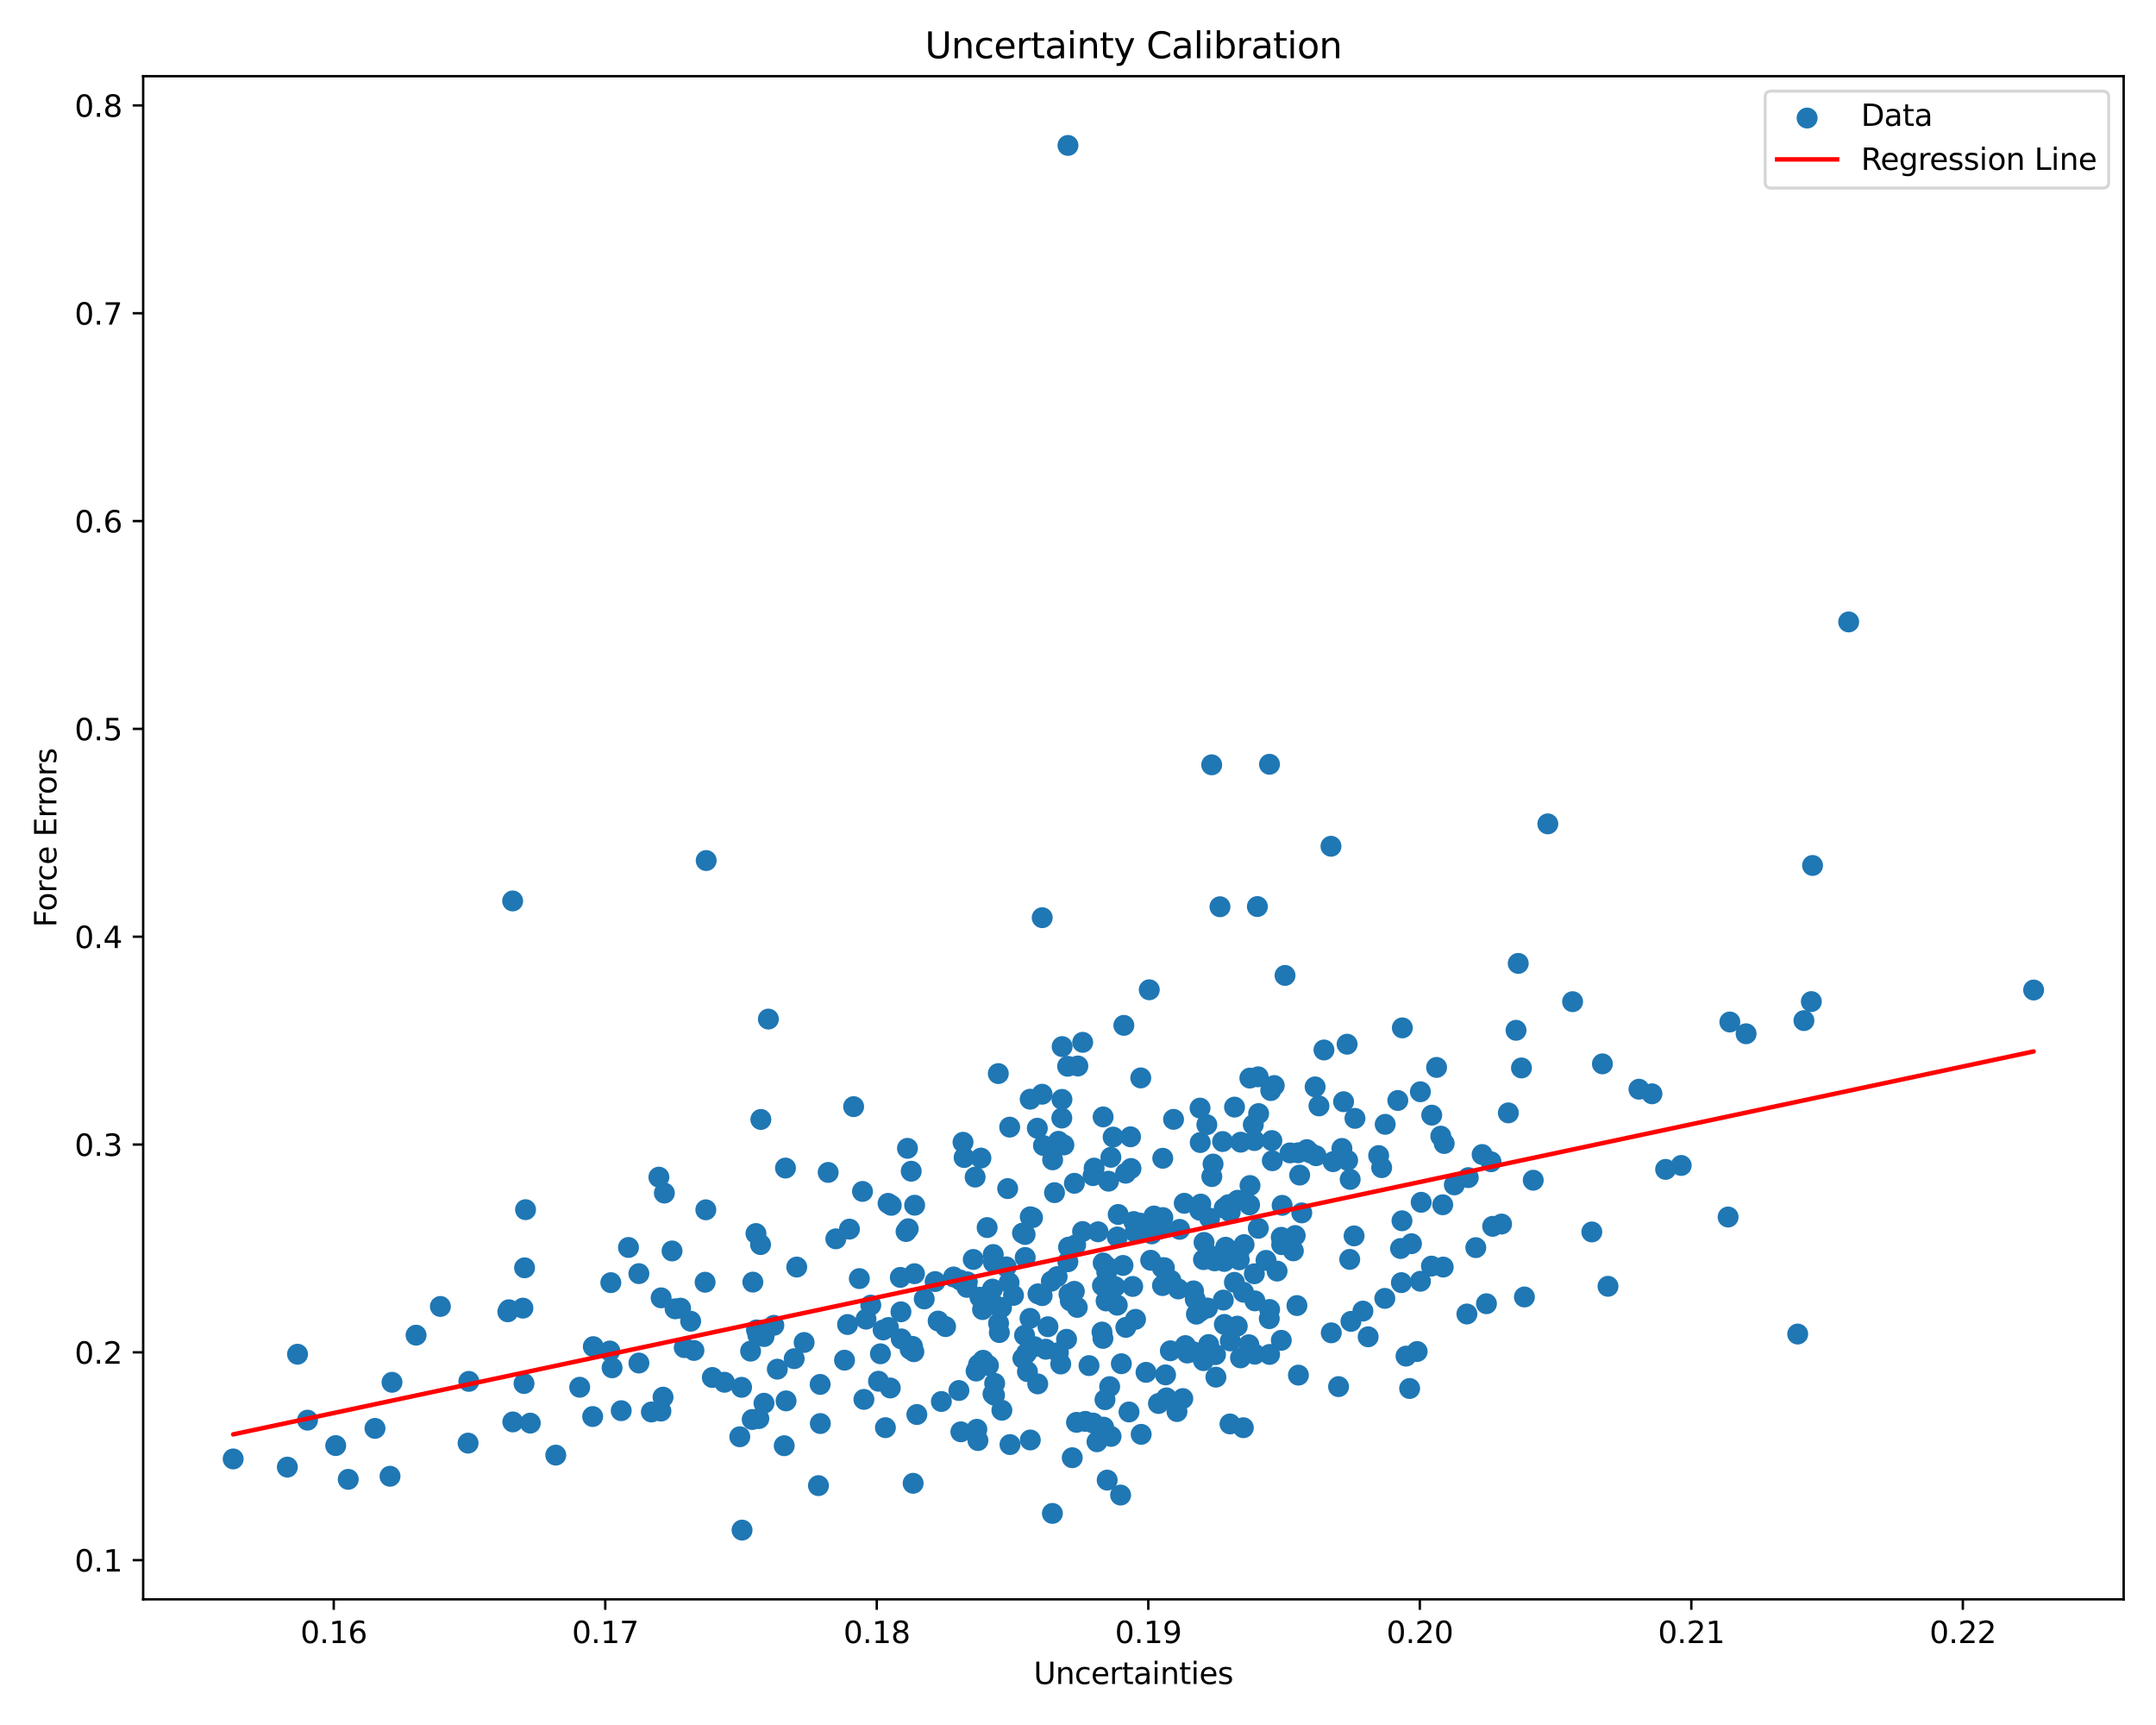<?xml version="1.0" encoding="utf-8" standalone="no"?>
<!DOCTYPE svg PUBLIC "-//W3C//DTD SVG 1.1//EN"
  "http://www.w3.org/Graphics/SVG/1.1/DTD/svg11.dtd">
<svg xmlns:xlink="http://www.w3.org/1999/xlink" width="720pt" height="576pt" viewBox="0 0 720 576" xmlns="http://www.w3.org/2000/svg" version="1.1">
 <defs>
  <style type="text/css">*{stroke-linejoin: round; stroke-linecap: butt}</style>
 </defs>
 <g id="figure_1">
  <g id="patch_1">
   <path d="M 0 576 
L 720 576 
L 720 0 
L 0 0 
z
" style="fill: #ffffff"/>
  </g>
  <g id="axes_1">
   <g id="patch_2">
    <path d="M 47.81 534.04 
L 709.2 534.04 
L 709.2 25.44 
L 47.81 25.44 
z
" style="fill: #ffffff"/>
   </g>
   <g id="PathCollection_1">
    <defs>
     <path id="md12210f845" d="M 0 3 
C 0.796 3 1.559 2.684 2.121 2.121 
C 2.684 1.559 3 0.796 3 0 
C 3 -0.796 2.684 -1.559 2.121 -2.121 
C 1.559 -2.684 0.796 -3 0 -3 
C -0.796 -3 -1.559 -2.684 -2.121 -2.121 
C -2.684 -1.559 -3 -0.796 -3 0 
C -3 0.796 -2.684 1.559 -2.121 2.121 
C -1.559 2.684 -0.796 3 0 3 
z
" style="stroke: #1f77b4"/>
    </defs>
    <g clip-path="url(#pf824bca601)">
     <use xlink:href="#md12210f845" x="300.873" y="438.031" style="fill: #1f77b4; stroke: #1f77b4"/>
     <use xlink:href="#md12210f845" x="391.907" y="373.767" style="fill: #1f77b4; stroke: #1f77b4"/>
     <use xlink:href="#md12210f845" x="482.292" y="381.831" style="fill: #1f77b4; stroke: #1f77b4"/>
     <use xlink:href="#md12210f845" x="415.217" y="476.731" style="fill: #1f77b4; stroke: #1f77b4"/>
     <use xlink:href="#md12210f845" x="348.034" y="432.631" style="fill: #1f77b4; stroke: #1f77b4"/>
     <use xlink:href="#md12210f845" x="432.536" y="412.565" style="fill: #1f77b4; stroke: #1f77b4"/>
     <use xlink:href="#md12210f845" x="525.171" y="334.473" style="fill: #1f77b4; stroke: #1f77b4"/>
     <use xlink:href="#md12210f845" x="583.112" y="345.189" style="fill: #1f77b4; stroke: #1f77b4"/>
     <use xlink:href="#md12210f845" x="404.081" y="419.201" style="fill: #1f77b4; stroke: #1f77b4"/>
     <use xlink:href="#md12210f845" x="325.972" y="457.809" style="fill: #1f77b4; stroke: #1f77b4"/>
     <use xlink:href="#md12210f845" x="436.394" y="383.88" style="fill: #1f77b4; stroke: #1f77b4"/>
     <use xlink:href="#md12210f845" x="403.942" y="406.748" style="fill: #1f77b4; stroke: #1f77b4"/>
     <use xlink:href="#md12210f845" x="283.048" y="442.27" style="fill: #1f77b4; stroke: #1f77b4"/>
     <use xlink:href="#md12210f845" x="406.061" y="459.853" style="fill: #1f77b4; stroke: #1f77b4"/>
     <use xlink:href="#md12210f845" x="318.444" y="426.391" style="fill: #1f77b4; stroke: #1f77b4"/>
     <use xlink:href="#md12210f845" x="398.489" y="451.374" style="fill: #1f77b4; stroke: #1f77b4"/>
     <use xlink:href="#md12210f845" x="410.844" y="404.699" style="fill: #1f77b4; stroke: #1f77b4"/>
     <use xlink:href="#md12210f845" x="247.652" y="463.246" style="fill: #1f77b4; stroke: #1f77b4"/>
     <use xlink:href="#md12210f845" x="356.618" y="421.33" style="fill: #1f77b4; stroke: #1f77b4"/>
     <use xlink:href="#md12210f845" x="177.089" y="475.201" style="fill: #1f77b4; stroke: #1f77b4"/>
     <use xlink:href="#md12210f845" x="174.996" y="461.977" style="fill: #1f77b4; stroke: #1f77b4"/>
     <use xlink:href="#md12210f845" x="388.303" y="386.764" style="fill: #1f77b4; stroke: #1f77b4"/>
     <use xlink:href="#md12210f845" x="294.017" y="452.049" style="fill: #1f77b4; stroke: #1f77b4"/>
     <use xlink:href="#md12210f845" x="252.451" y="411.89" style="fill: #1f77b4; stroke: #1f77b4"/>
     <use xlink:href="#md12210f845" x="389.564" y="466.781" style="fill: #1f77b4; stroke: #1f77b4"/>
     <use xlink:href="#md12210f845" x="368.41" y="421.725" style="fill: #1f77b4; stroke: #1f77b4"/>
     <use xlink:href="#md12210f845" x="207.458" y="471.049" style="fill: #1f77b4; stroke: #1f77b4"/>
     <use xlink:href="#md12210f845" x="508.099" y="356.601" style="fill: #1f77b4; stroke: #1f77b4"/>
     <use xlink:href="#md12210f845" x="419.041" y="452.182" style="fill: #1f77b4; stroke: #1f77b4"/>
     <use xlink:href="#md12210f845" x="531.591" y="411.361" style="fill: #1f77b4; stroke: #1f77b4"/>
     <use xlink:href="#md12210f845" x="419.9" y="302.714" style="fill: #1f77b4; stroke: #1f77b4"/>
     <use xlink:href="#md12210f845" x="474.341" y="364.554" style="fill: #1f77b4; stroke: #1f77b4"/>
     <use xlink:href="#md12210f845" x="444.581" y="445.048" style="fill: #1f77b4; stroke: #1f77b4"/>
     <use xlink:href="#md12210f845" x="273.951" y="475.339" style="fill: #1f77b4; stroke: #1f77b4"/>
     <use xlink:href="#md12210f845" x="506.28" y="344.031" style="fill: #1f77b4; stroke: #1f77b4"/>
     <use xlink:href="#md12210f845" x="381.098" y="478.944" style="fill: #1f77b4; stroke: #1f77b4"/>
     <use xlink:href="#md12210f845" x="305.385" y="425.305" style="fill: #1f77b4; stroke: #1f77b4"/>
     <use xlink:href="#md12210f845" x="331.987" y="435.625" style="fill: #1f77b4; stroke: #1f77b4"/>
     <use xlink:href="#md12210f845" x="455.146" y="437.794" style="fill: #1f77b4; stroke: #1f77b4"/>
     <use xlink:href="#md12210f845" x="305.185" y="451.36" style="fill: #1f77b4; stroke: #1f77b4"/>
     <use xlink:href="#md12210f845" x="262.31" y="390.03" style="fill: #1f77b4; stroke: #1f77b4"/>
     <use xlink:href="#md12210f845" x="466.8" y="367.465" style="fill: #1f77b4; stroke: #1f77b4"/>
     <use xlink:href="#md12210f845" x="112.111" y="482.701" style="fill: #1f77b4; stroke: #1f77b4"/>
     <use xlink:href="#md12210f845" x="227.284" y="436.819" style="fill: #1f77b4; stroke: #1f77b4"/>
     <use xlink:href="#md12210f845" x="217.53" y="471.478" style="fill: #1f77b4; stroke: #1f77b4"/>
     <use xlink:href="#md12210f845" x="331.611" y="465.465" style="fill: #1f77b4; stroke: #1f77b4"/>
     <use xlink:href="#md12210f845" x="424.896" y="387.584" style="fill: #1f77b4; stroke: #1f77b4"/>
     <use xlink:href="#md12210f845" x="370.574" y="463.014" style="fill: #1f77b4; stroke: #1f77b4"/>
     <use xlink:href="#md12210f845" x="175.181" y="423.339" style="fill: #1f77b4; stroke: #1f77b4"/>
     <use xlink:href="#md12210f845" x="325.65" y="393.048" style="fill: #1f77b4; stroke: #1f77b4"/>
     <use xlink:href="#md12210f845" x="439.193" y="362.924" style="fill: #1f77b4; stroke: #1f77b4"/>
     <use xlink:href="#md12210f845" x="368.004" y="444.785" style="fill: #1f77b4; stroke: #1f77b4"/>
     <use xlink:href="#md12210f845" x="354.706" y="349.472" style="fill: #1f77b4; stroke: #1f77b4"/>
     <use xlink:href="#md12210f845" x="253.985" y="415.585" style="fill: #1f77b4; stroke: #1f77b4"/>
     <use xlink:href="#md12210f845" x="469.541" y="452.824" style="fill: #1f77b4; stroke: #1f77b4"/>
     <use xlink:href="#md12210f845" x="413.189" y="442.811" style="fill: #1f77b4; stroke: #1f77b4"/>
     <use xlink:href="#md12210f845" x="326.583" y="481.013" style="fill: #1f77b4; stroke: #1f77b4"/>
     <use xlink:href="#md12210f845" x="414.341" y="381.394" style="fill: #1f77b4; stroke: #1f77b4"/>
     <use xlink:href="#md12210f845" x="312.285" y="427.931" style="fill: #1f77b4; stroke: #1f77b4"/>
     <use xlink:href="#md12210f845" x="535.132" y="355.236" style="fill: #1f77b4; stroke: #1f77b4"/>
     <use xlink:href="#md12210f845" x="224.431" y="417.71" style="fill: #1f77b4; stroke: #1f77b4"/>
     <use xlink:href="#md12210f845" x="417.305" y="402.327" style="fill: #1f77b4; stroke: #1f77b4"/>
     <use xlink:href="#md12210f845" x="77.873" y="487.154" style="fill: #1f77b4; stroke: #1f77b4"/>
     <use xlink:href="#md12210f845" x="175.507" y="403.927" style="fill: #1f77b4; stroke: #1f77b4"/>
     <use xlink:href="#md12210f845" x="355.289" y="382.317" style="fill: #1f77b4; stroke: #1f77b4"/>
     <use xlink:href="#md12210f845" x="377.697" y="390.174" style="fill: #1f77b4; stroke: #1f77b4"/>
     <use xlink:href="#md12210f845" x="358.795" y="395.12" style="fill: #1f77b4; stroke: #1f77b4"/>
     <use xlink:href="#md12210f845" x="326.224" y="477.26" style="fill: #1f77b4; stroke: #1f77b4"/>
     <use xlink:href="#md12210f845" x="423.993" y="437.257" style="fill: #1f77b4; stroke: #1f77b4"/>
     <use xlink:href="#md12210f845" x="341.457" y="411.752" style="fill: #1f77b4; stroke: #1f77b4"/>
     <use xlink:href="#md12210f845" x="359.952" y="355.95" style="fill: #1f77b4; stroke: #1f77b4"/>
     <use xlink:href="#md12210f845" x="368.391" y="372.954" style="fill: #1f77b4; stroke: #1f77b4"/>
     <use xlink:href="#md12210f845" x="334.462" y="436.617" style="fill: #1f77b4; stroke: #1f77b4"/>
     <use xlink:href="#md12210f845" x="302.58" y="411.228" style="fill: #1f77b4; stroke: #1f77b4"/>
     <use xlink:href="#md12210f845" x="375.028" y="422.548" style="fill: #1f77b4; stroke: #1f77b4"/>
     <use xlink:href="#md12210f845" x="403.027" y="375.547" style="fill: #1f77b4; stroke: #1f77b4"/>
     <use xlink:href="#md12210f845" x="449.87" y="348.674" style="fill: #1f77b4; stroke: #1f77b4"/>
     <use xlink:href="#md12210f845" x="418.902" y="380.847" style="fill: #1f77b4; stroke: #1f77b4"/>
     <use xlink:href="#md12210f845" x="266.072" y="423.088" style="fill: #1f77b4; stroke: #1f77b4"/>
     <use xlink:href="#md12210f845" x="400.824" y="381.511" style="fill: #1f77b4; stroke: #1f77b4"/>
     <use xlink:href="#md12210f845" x="405.633" y="421.014" style="fill: #1f77b4; stroke: #1f77b4"/>
     <use xlink:href="#md12210f845" x="442.141" y="350.6" style="fill: #1f77b4; stroke: #1f77b4"/>
     <use xlink:href="#md12210f845" x="130.91" y="461.57" style="fill: #1f77b4; stroke: #1f77b4"/>
     <use xlink:href="#md12210f845" x="300.978" y="447.076" style="fill: #1f77b4; stroke: #1f77b4"/>
     <use xlink:href="#md12210f845" x="434.027" y="392.382" style="fill: #1f77b4; stroke: #1f77b4"/>
     <use xlink:href="#md12210f845" x="679.137" y="330.577" style="fill: #1f77b4; stroke: #1f77b4"/>
     <use xlink:href="#md12210f845" x="342.154" y="445.89" style="fill: #1f77b4; stroke: #1f77b4"/>
     <use xlink:href="#md12210f845" x="327.249" y="433.166" style="fill: #1f77b4; stroke: #1f77b4"/>
     <use xlink:href="#md12210f845" x="258.427" y="442.549" style="fill: #1f77b4; stroke: #1f77b4"/>
     <use xlink:href="#md12210f845" x="282.031" y="454.183" style="fill: #1f77b4; stroke: #1f77b4"/>
     <use xlink:href="#md12210f845" x="332.166" y="461.918" style="fill: #1f77b4; stroke: #1f77b4"/>
     <use xlink:href="#md12210f845" x="344.814" y="406.589" style="fill: #1f77b4; stroke: #1f77b4"/>
     <use xlink:href="#md12210f845" x="286.978" y="426.94" style="fill: #1f77b4; stroke: #1f77b4"/>
     <use xlink:href="#md12210f845" x="401.897" y="454.331" style="fill: #1f77b4; stroke: #1f77b4"/>
     <use xlink:href="#md12210f845" x="433.114" y="435.942" style="fill: #1f77b4; stroke: #1f77b4"/>
     <use xlink:href="#md12210f845" x="343.115" y="458.01" style="fill: #1f77b4; stroke: #1f77b4"/>
     <use xlink:href="#md12210f845" x="342.795" y="451.852" style="fill: #1f77b4; stroke: #1f77b4"/>
     <use xlink:href="#md12210f845" x="344.076" y="480.822" style="fill: #1f77b4; stroke: #1f77b4"/>
     <use xlink:href="#md12210f845" x="337.186" y="376.367" style="fill: #1f77b4; stroke: #1f77b4"/>
     <use xlink:href="#md12210f845" x="361.561" y="348.048" style="fill: #1f77b4; stroke: #1f77b4"/>
     <use xlink:href="#md12210f845" x="395.004" y="466.999" style="fill: #1f77b4; stroke: #1f77b4"/>
     <use xlink:href="#md12210f845" x="509.079" y="433.078" style="fill: #1f77b4; stroke: #1f77b4"/>
     <use xlink:href="#md12210f845" x="315.78" y="442.972" style="fill: #1f77b4; stroke: #1f77b4"/>
     <use xlink:href="#md12210f845" x="303.301" y="410.3" style="fill: #1f77b4; stroke: #1f77b4"/>
     <use xlink:href="#md12210f845" x="255.164" y="446.289" style="fill: #1f77b4; stroke: #1f77b4"/>
     <use xlink:href="#md12210f845" x="348.021" y="365.379" style="fill: #1f77b4; stroke: #1f77b4"/>
     <use xlink:href="#md12210f845" x="156.32" y="481.875" style="fill: #1f77b4; stroke: #1f77b4"/>
     <use xlink:href="#md12210f845" x="492.843" y="416.604" style="fill: #1f77b4; stroke: #1f77b4"/>
     <use xlink:href="#md12210f845" x="304.723" y="449.567" style="fill: #1f77b4; stroke: #1f77b4"/>
     <use xlink:href="#md12210f845" x="410.758" y="475.473" style="fill: #1f77b4; stroke: #1f77b4"/>
     <use xlink:href="#md12210f845" x="331.789" y="421.533" style="fill: #1f77b4; stroke: #1f77b4"/>
     <use xlink:href="#md12210f845" x="448.134" y="383.48" style="fill: #1f77b4; stroke: #1f77b4"/>
     <use xlink:href="#md12210f845" x="359.503" y="474.939" style="fill: #1f77b4; stroke: #1f77b4"/>
     <use xlink:href="#md12210f845" x="373.135" y="413.046" style="fill: #1f77b4; stroke: #1f77b4"/>
     <use xlink:href="#md12210f845" x="323.034" y="428.034" style="fill: #1f77b4; stroke: #1f77b4"/>
     <use xlink:href="#md12210f845" x="478.031" y="422.769" style="fill: #1f77b4; stroke: #1f77b4"/>
     <use xlink:href="#md12210f845" x="372.383" y="429.624" style="fill: #1f77b4; stroke: #1f77b4"/>
     <use xlink:href="#md12210f845" x="384.271" y="420.821" style="fill: #1f77b4; stroke: #1f77b4"/>
     <use xlink:href="#md12210f845" x="375.905" y="391.759" style="fill: #1f77b4; stroke: #1f77b4"/>
     <use xlink:href="#md12210f845" x="433.513" y="384.933" style="fill: #1f77b4; stroke: #1f77b4"/>
     <use xlink:href="#md12210f845" x="130.248" y="492.942" style="fill: #1f77b4; stroke: #1f77b4"/>
     <use xlink:href="#md12210f845" x="388.85" y="423.307" style="fill: #1f77b4; stroke: #1f77b4"/>
     <use xlink:href="#md12210f845" x="408.524" y="434.115" style="fill: #1f77b4; stroke: #1f77b4"/>
     <use xlink:href="#md12210f845" x="412.272" y="369.678" style="fill: #1f77b4; stroke: #1f77b4"/>
     <use xlink:href="#md12210f845" x="253.412" y="473.681" style="fill: #1f77b4; stroke: #1f77b4"/>
     <use xlink:href="#md12210f845" x="349.966" y="443.013" style="fill: #1f77b4; stroke: #1f77b4"/>
     <use xlink:href="#md12210f845" x="353.449" y="451.642" style="fill: #1f77b4; stroke: #1f77b4"/>
     <use xlink:href="#md12210f845" x="494.961" y="385.511" style="fill: #1f77b4; stroke: #1f77b4"/>
     <use xlink:href="#md12210f845" x="377.542" y="379.592" style="fill: #1f77b4; stroke: #1f77b4"/>
     <use xlink:href="#md12210f845" x="400.758" y="370.015" style="fill: #1f77b4; stroke: #1f77b4"/>
     <use xlink:href="#md12210f845" x="420.163" y="359.561" style="fill: #1f77b4; stroke: #1f77b4"/>
     <use xlink:href="#md12210f845" x="254.09" y="373.799" style="fill: #1f77b4; stroke: #1f77b4"/>
     <use xlink:href="#md12210f845" x="403.248" y="436.759" style="fill: #1f77b4; stroke: #1f77b4"/>
     <use xlink:href="#md12210f845" x="418.541" y="375.564" style="fill: #1f77b4; stroke: #1f77b4"/>
     <use xlink:href="#md12210f845" x="321.963" y="386.515" style="fill: #1f77b4; stroke: #1f77b4"/>
     <use xlink:href="#md12210f845" x="384.606" y="412.015" style="fill: #1f77b4; stroke: #1f77b4"/>
     <use xlink:href="#md12210f845" x="348.049" y="306.428" style="fill: #1f77b4; stroke: #1f77b4"/>
     <use xlink:href="#md12210f845" x="427.877" y="413.155" style="fill: #1f77b4; stroke: #1f77b4"/>
     <use xlink:href="#md12210f845" x="353.475" y="381.095" style="fill: #1f77b4; stroke: #1f77b4"/>
     <use xlink:href="#md12210f845" x="410.859" y="447.752" style="fill: #1f77b4; stroke: #1f77b4"/>
     <use xlink:href="#md12210f845" x="290.803" y="435.794" style="fill: #1f77b4; stroke: #1f77b4"/>
     <use xlink:href="#md12210f845" x="467.714" y="416.892" style="fill: #1f77b4; stroke: #1f77b4"/>
     <use xlink:href="#md12210f845" x="428.171" y="402.482" style="fill: #1f77b4; stroke: #1f77b4"/>
     <use xlink:href="#md12210f845" x="401.005" y="402.059" style="fill: #1f77b4; stroke: #1f77b4"/>
     <use xlink:href="#md12210f845" x="322.923" y="429.873" style="fill: #1f77b4; stroke: #1f77b4"/>
     <use xlink:href="#md12210f845" x="444.486" y="282.579" style="fill: #1f77b4; stroke: #1f77b4"/>
     <use xlink:href="#md12210f845" x="370.194" y="394.417" style="fill: #1f77b4; stroke: #1f77b4"/>
     <use xlink:href="#md12210f845" x="547.333" y="363.701" style="fill: #1f77b4; stroke: #1f77b4"/>
     <use xlink:href="#md12210f845" x="401.907" y="420.604" style="fill: #1f77b4; stroke: #1f77b4"/>
     <use xlink:href="#md12210f845" x="417.392" y="359.989" style="fill: #1f77b4; stroke: #1f77b4"/>
     <use xlink:href="#md12210f845" x="425.537" y="362.475" style="fill: #1f77b4; stroke: #1f77b4"/>
     <use xlink:href="#md12210f845" x="388.218" y="429.271" style="fill: #1f77b4; stroke: #1f77b4"/>
     <use xlink:href="#md12210f845" x="369.805" y="423.029" style="fill: #1f77b4; stroke: #1f77b4"/>
     <use xlink:href="#md12210f845" x="156.568" y="461.265" style="fill: #1f77b4; stroke: #1f77b4"/>
     <use xlink:href="#md12210f845" x="369.381" y="434.403" style="fill: #1f77b4; stroke: #1f77b4"/>
     <use xlink:href="#md12210f845" x="419.088" y="434.378" style="fill: #1f77b4; stroke: #1f77b4"/>
     <use xlink:href="#md12210f845" x="371.034" y="479.633" style="fill: #1f77b4; stroke: #1f77b4"/>
     <use xlink:href="#md12210f845" x="382.722" y="458.242" style="fill: #1f77b4; stroke: #1f77b4"/>
     <use xlink:href="#md12210f845" x="304.305" y="391.086" style="fill: #1f77b4; stroke: #1f77b4"/>
     <use xlink:href="#md12210f845" x="403.633" y="448.962" style="fill: #1f77b4; stroke: #1f77b4"/>
     <use xlink:href="#md12210f845" x="450.744" y="420.528" style="fill: #1f77b4; stroke: #1f77b4"/>
     <use xlink:href="#md12210f845" x="338.462" y="432.547" style="fill: #1f77b4; stroke: #1f77b4"/>
     <use xlink:href="#md12210f845" x="368.164" y="429.273" style="fill: #1f77b4; stroke: #1f77b4"/>
     <use xlink:href="#md12210f845" x="356.178" y="447.209" style="fill: #1f77b4; stroke: #1f77b4"/>
     <use xlink:href="#md12210f845" x="379.211" y="440.548" style="fill: #1f77b4; stroke: #1f77b4"/>
     <use xlink:href="#md12210f845" x="430.799" y="384.968" style="fill: #1f77b4; stroke: #1f77b4"/>
     <use xlink:href="#md12210f845" x="471.362" y="415.288" style="fill: #1f77b4; stroke: #1f77b4"/>
     <use xlink:href="#md12210f845" x="346.548" y="462.098" style="fill: #1f77b4; stroke: #1f77b4"/>
     <use xlink:href="#md12210f845" x="369.013" y="467.376" style="fill: #1f77b4; stroke: #1f77b4"/>
     <use xlink:href="#md12210f845" x="247.054" y="479.751" style="fill: #1f77b4; stroke: #1f77b4"/>
     <use xlink:href="#md12210f845" x="423.952" y="255.202" style="fill: #1f77b4; stroke: #1f77b4"/>
     <use xlink:href="#md12210f845" x="336.514" y="396.884" style="fill: #1f77b4; stroke: #1f77b4"/>
     <use xlink:href="#md12210f845" x="450.9" y="393.81" style="fill: #1f77b4; stroke: #1f77b4"/>
     <use xlink:href="#md12210f845" x="344.034" y="367.037" style="fill: #1f77b4; stroke: #1f77b4"/>
     <use xlink:href="#md12210f845" x="400.644" y="404.115" style="fill: #1f77b4; stroke: #1f77b4"/>
     <use xlink:href="#md12210f845" x="393.053" y="471.337" style="fill: #1f77b4; stroke: #1f77b4"/>
     <use xlink:href="#md12210f845" x="354.233" y="455.456" style="fill: #1f77b4; stroke: #1f77b4"/>
     <use xlink:href="#md12210f845" x="445.183" y="387.899" style="fill: #1f77b4; stroke: #1f77b4"/>
     <use xlink:href="#md12210f845" x="366.702" y="411.314" style="fill: #1f77b4; stroke: #1f77b4"/>
     <use xlink:href="#md12210f845" x="497.931" y="387.931" style="fill: #1f77b4; stroke: #1f77b4"/>
     <use xlink:href="#md12210f845" x="268.54" y="448.276" style="fill: #1f77b4; stroke: #1f77b4"/>
     <use xlink:href="#md12210f845" x="289.213" y="440.485" style="fill: #1f77b4; stroke: #1f77b4"/>
     <use xlink:href="#md12210f845" x="365.384" y="390.047" style="fill: #1f77b4; stroke: #1f77b4"/>
     <use xlink:href="#md12210f845" x="604.902" y="334.442" style="fill: #1f77b4; stroke: #1f77b4"/>
     <use xlink:href="#md12210f845" x="378.633" y="407.888" style="fill: #1f77b4; stroke: #1f77b4"/>
     <use xlink:href="#md12210f845" x="577.106" y="406.379" style="fill: #1f77b4; stroke: #1f77b4"/>
     <use xlink:href="#md12210f845" x="427.892" y="447.551" style="fill: #1f77b4; stroke: #1f77b4"/>
     <use xlink:href="#md12210f845" x="359.753" y="436.563" style="fill: #1f77b4; stroke: #1f77b4"/>
     <use xlink:href="#md12210f845" x="283.672" y="410.419" style="fill: #1f77b4; stroke: #1f77b4"/>
     <use xlink:href="#md12210f845" x="498.478" y="409.491" style="fill: #1f77b4; stroke: #1f77b4"/>
     <use xlink:href="#md12210f845" x="328.312" y="454.215" style="fill: #1f77b4; stroke: #1f77b4"/>
     <use xlink:href="#md12210f845" x="193.594" y="463.221" style="fill: #1f77b4; stroke: #1f77b4"/>
     <use xlink:href="#md12210f845" x="356.54" y="356.042" style="fill: #1f77b4; stroke: #1f77b4"/>
     <use xlink:href="#md12210f845" x="468.195" y="407.638" style="fill: #1f77b4; stroke: #1f77b4"/>
     <use xlink:href="#md12210f845" x="225.452" y="437.03" style="fill: #1f77b4; stroke: #1f77b4"/>
     <use xlink:href="#md12210f845" x="320.884" y="478.103" style="fill: #1f77b4; stroke: #1f77b4"/>
     <use xlink:href="#md12210f845" x="378.271" y="429.564" style="fill: #1f77b4; stroke: #1f77b4"/>
     <use xlink:href="#md12210f845" x="102.695" y="474.21" style="fill: #1f77b4; stroke: #1f77b4"/>
     <use xlink:href="#md12210f845" x="357.419" y="434.369" style="fill: #1f77b4; stroke: #1f77b4"/>
     <use xlink:href="#md12210f845" x="396.496" y="451.796" style="fill: #1f77b4; stroke: #1f77b4"/>
     <use xlink:href="#md12210f845" x="503.716" y="371.605" style="fill: #1f77b4; stroke: #1f77b4"/>
     <use xlink:href="#md12210f845" x="356.841" y="416.443" style="fill: #1f77b4; stroke: #1f77b4"/>
     <use xlink:href="#md12210f845" x="351.532" y="387.289" style="fill: #1f77b4; stroke: #1f77b4"/>
     <use xlink:href="#md12210f845" x="386.875" y="468.647" style="fill: #1f77b4; stroke: #1f77b4"/>
     <use xlink:href="#md12210f845" x="349.238" y="450.527" style="fill: #1f77b4; stroke: #1f77b4"/>
     <use xlink:href="#md12210f845" x="413.308" y="400.777" style="fill: #1f77b4; stroke: #1f77b4"/>
     <use xlink:href="#md12210f845" x="385.109" y="409.323" style="fill: #1f77b4; stroke: #1f77b4"/>
     <use xlink:href="#md12210f845" x="462.466" y="433.551" style="fill: #1f77b4; stroke: #1f77b4"/>
     <use xlink:href="#md12210f845" x="285.068" y="369.52" style="fill: #1f77b4; stroke: #1f77b4"/>
     <use xlink:href="#md12210f845" x="417.071" y="449.023" style="fill: #1f77b4; stroke: #1f77b4"/>
     <use xlink:href="#md12210f845" x="507.023" y="321.694" style="fill: #1f77b4; stroke: #1f77b4"/>
     <use xlink:href="#md12210f845" x="408.874" y="442.242" style="fill: #1f77b4; stroke: #1f77b4"/>
     <use xlink:href="#md12210f845" x="452.492" y="373.433" style="fill: #1f77b4; stroke: #1f77b4"/>
     <use xlink:href="#md12210f845" x="354.641" y="367.105" style="fill: #1f77b4; stroke: #1f77b4"/>
     <use xlink:href="#md12210f845" x="536.994" y="429.517" style="fill: #1f77b4; stroke: #1f77b4"/>
     <use xlink:href="#md12210f845" x="220.034" y="393.064" style="fill: #1f77b4; stroke: #1f77b4"/>
     <use xlink:href="#md12210f845" x="414.271" y="453.411" style="fill: #1f77b4; stroke: #1f77b4"/>
     <use xlink:href="#md12210f845" x="296.573" y="401.815" style="fill: #1f77b4; stroke: #1f77b4"/>
     <use xlink:href="#md12210f845" x="300.66" y="426.536" style="fill: #1f77b4; stroke: #1f77b4"/>
     <use xlink:href="#md12210f845" x="422.786" y="420.855" style="fill: #1f77b4; stroke: #1f77b4"/>
     <use xlink:href="#md12210f845" x="329.654" y="409.904" style="fill: #1f77b4; stroke: #1f77b4"/>
     <use xlink:href="#md12210f845" x="235.712" y="403.971" style="fill: #1f77b4; stroke: #1f77b4"/>
     <use xlink:href="#md12210f845" x="341.596" y="453.573" style="fill: #1f77b4; stroke: #1f77b4"/>
     <use xlink:href="#md12210f845" x="450.046" y="387.462" style="fill: #1f77b4; stroke: #1f77b4"/>
     <use xlink:href="#md12210f845" x="169.942" y="437.341" style="fill: #1f77b4; stroke: #1f77b4"/>
     <use xlink:href="#md12210f845" x="308.655" y="433.732" style="fill: #1f77b4; stroke: #1f77b4"/>
     <use xlink:href="#md12210f845" x="313.295" y="441.114" style="fill: #1f77b4; stroke: #1f77b4"/>
     <use xlink:href="#md12210f845" x="185.6" y="485.883" style="fill: #1f77b4; stroke: #1f77b4"/>
     <use xlink:href="#md12210f845" x="204.411" y="456.728" style="fill: #1f77b4; stroke: #1f77b4"/>
     <use xlink:href="#md12210f845" x="388.154" y="423.314" style="fill: #1f77b4; stroke: #1f77b4"/>
     <use xlink:href="#md12210f845" x="424.741" y="380.848" style="fill: #1f77b4; stroke: #1f77b4"/>
     <use xlink:href="#md12210f845" x="377.035" y="471.477" style="fill: #1f77b4; stroke: #1f77b4"/>
     <use xlink:href="#md12210f845" x="365.03" y="392.561" style="fill: #1f77b4; stroke: #1f77b4"/>
     <use xlink:href="#md12210f845" x="203.983" y="428.296" style="fill: #1f77b4; stroke: #1f77b4"/>
     <use xlink:href="#md12210f845" x="462.588" y="375.43" style="fill: #1f77b4; stroke: #1f77b4"/>
     <use xlink:href="#md12210f845" x="345.462" y="449.664" style="fill: #1f77b4; stroke: #1f77b4"/>
     <use xlink:href="#md12210f845" x="474.358" y="427.832" style="fill: #1f77b4; stroke: #1f77b4"/>
     <use xlink:href="#md12210f845" x="303.936" y="450.528" style="fill: #1f77b4; stroke: #1f77b4"/>
     <use xlink:href="#md12210f845" x="365.069" y="475.181" style="fill: #1f77b4; stroke: #1f77b4"/>
     <use xlink:href="#md12210f845" x="413.844" y="420.679" style="fill: #1f77b4; stroke: #1f77b4"/>
     <use xlink:href="#md12210f845" x="373.116" y="435.813" style="fill: #1f77b4; stroke: #1f77b4"/>
     <use xlink:href="#md12210f845" x="473.261" y="451.28" style="fill: #1f77b4; stroke: #1f77b4"/>
     <use xlink:href="#md12210f845" x="402.093" y="414.866" style="fill: #1f77b4; stroke: #1f77b4"/>
     <use xlink:href="#md12210f845" x="174.629" y="436.799" style="fill: #1f77b4; stroke: #1f77b4"/>
     <use xlink:href="#md12210f845" x="415.463" y="415.592" style="fill: #1f77b4; stroke: #1f77b4"/>
     <use xlink:href="#md12210f845" x="410.215" y="402.265" style="fill: #1f77b4; stroke: #1f77b4"/>
     <use xlink:href="#md12210f845" x="373.432" y="405.524" style="fill: #1f77b4; stroke: #1f77b4"/>
     <use xlink:href="#md12210f845" x="353.038" y="426.269" style="fill: #1f77b4; stroke: #1f77b4"/>
     <use xlink:href="#md12210f845" x="297.308" y="463.468" style="fill: #1f77b4; stroke: #1f77b4"/>
     <use xlink:href="#md12210f845" x="556.234" y="390.472" style="fill: #1f77b4; stroke: #1f77b4"/>
     <use xlink:href="#md12210f845" x="437.572" y="384.98" style="fill: #1f77b4; stroke: #1f77b4"/>
     <use xlink:href="#md12210f845" x="256.601" y="340.285" style="fill: #1f77b4; stroke: #1f77b4"/>
     <use xlink:href="#md12210f845" x="439.501" y="385.915" style="fill: #1f77b4; stroke: #1f77b4"/>
     <use xlink:href="#md12210f845" x="116.297" y="493.971" style="fill: #1f77b4; stroke: #1f77b4"/>
     <use xlink:href="#md12210f845" x="95.961" y="489.892" style="fill: #1f77b4; stroke: #1f77b4"/>
     <use xlink:href="#md12210f845" x="391.015" y="427.51" style="fill: #1f77b4; stroke: #1f77b4"/>
     <use xlink:href="#md12210f845" x="228.507" y="449.988" style="fill: #1f77b4; stroke: #1f77b4"/>
     <use xlink:href="#md12210f845" x="321.605" y="381.417" style="fill: #1f77b4; stroke: #1f77b4"/>
     <use xlink:href="#md12210f845" x="409.313" y="416.465" style="fill: #1f77b4; stroke: #1f77b4"/>
     <use xlink:href="#md12210f845" x="255.14" y="468.561" style="fill: #1f77b4; stroke: #1f77b4"/>
     <use xlink:href="#md12210f845" x="418.888" y="425.33" style="fill: #1f77b4; stroke: #1f77b4"/>
     <use xlink:href="#md12210f845" x="247.812" y="510.922" style="fill: #1f77b4; stroke: #1f77b4"/>
     <use xlink:href="#md12210f845" x="368.32" y="446.908" style="fill: #1f77b4; stroke: #1f77b4"/>
     <use xlink:href="#md12210f845" x="358.775" y="431.195" style="fill: #1f77b4; stroke: #1f77b4"/>
     <use xlink:href="#md12210f845" x="333.727" y="444.956" style="fill: #1f77b4; stroke: #1f77b4"/>
     <use xlink:href="#md12210f845" x="423.879" y="440.316" style="fill: #1f77b4; stroke: #1f77b4"/>
     <use xlink:href="#md12210f845" x="424.367" y="364.152" style="fill: #1f77b4; stroke: #1f77b4"/>
     <use xlink:href="#md12210f845" x="366.348" y="481.421" style="fill: #1f77b4; stroke: #1f77b4"/>
     <use xlink:href="#md12210f845" x="354.591" y="373.329" style="fill: #1f77b4; stroke: #1f77b4"/>
     <use xlink:href="#md12210f845" x="429.134" y="325.706" style="fill: #1f77b4; stroke: #1f77b4"/>
     <use xlink:href="#md12210f845" x="379.088" y="411.425" style="fill: #1f77b4; stroke: #1f77b4"/>
     <use xlink:href="#md12210f845" x="356.985" y="432.106" style="fill: #1f77b4; stroke: #1f77b4"/>
     <use xlink:href="#md12210f845" x="478.134" y="372.364" style="fill: #1f77b4; stroke: #1f77b4"/>
     <use xlink:href="#md12210f845" x="456.896" y="446.373" style="fill: #1f77b4; stroke: #1f77b4"/>
     <use xlink:href="#md12210f845" x="171.203" y="300.84" style="fill: #1f77b4; stroke: #1f77b4"/>
     <use xlink:href="#md12210f845" x="348.465" y="382.513" style="fill: #1f77b4; stroke: #1f77b4"/>
     <use xlink:href="#md12210f845" x="400.854" y="437.846" style="fill: #1f77b4; stroke: #1f77b4"/>
     <use xlink:href="#md12210f845" x="351.451" y="505.35" style="fill: #1f77b4; stroke: #1f77b4"/>
     <use xlink:href="#md12210f845" x="387.43" y="410.332" style="fill: #1f77b4; stroke: #1f77b4"/>
     <use xlink:href="#md12210f845" x="407.411" y="302.774" style="fill: #1f77b4; stroke: #1f77b4"/>
     <use xlink:href="#md12210f845" x="279.123" y="413.666" style="fill: #1f77b4; stroke: #1f77b4"/>
     <use xlink:href="#md12210f845" x="405.104" y="388.691" style="fill: #1f77b4; stroke: #1f77b4"/>
     <use xlink:href="#md12210f845" x="431.917" y="417.681" style="fill: #1f77b4; stroke: #1f77b4"/>
     <use xlink:href="#md12210f845" x="273.324" y="496.067" style="fill: #1f77b4; stroke: #1f77b4"/>
     <use xlink:href="#md12210f845" x="390.834" y="451.043" style="fill: #1f77b4; stroke: #1f77b4"/>
     <use xlink:href="#md12210f845" x="451.153" y="441.228" style="fill: #1f77b4; stroke: #1f77b4"/>
     <use xlink:href="#md12210f845" x="358.082" y="486.753" style="fill: #1f77b4; stroke: #1f77b4"/>
     <use xlink:href="#md12210f845" x="343.975" y="440.223" style="fill: #1f77b4; stroke: #1f77b4"/>
     <use xlink:href="#md12210f845" x="331.426" y="430.444" style="fill: #1f77b4; stroke: #1f77b4"/>
     <use xlink:href="#md12210f845" x="327.579" y="386.694" style="fill: #1f77b4; stroke: #1f77b4"/>
     <use xlink:href="#md12210f845" x="602.427" y="340.787" style="fill: #1f77b4; stroke: #1f77b4"/>
     <use xlink:href="#md12210f845" x="395.486" y="401.792" style="fill: #1f77b4; stroke: #1f77b4"/>
     <use xlink:href="#md12210f845" x="342.338" y="412.207" style="fill: #1f77b4; stroke: #1f77b4"/>
     <use xlink:href="#md12210f845" x="369.745" y="494.224" style="fill: #1f77b4; stroke: #1f77b4"/>
     <use xlink:href="#md12210f845" x="352.153" y="398.241" style="fill: #1f77b4; stroke: #1f77b4"/>
     <use xlink:href="#md12210f845" x="417.444" y="395.86" style="fill: #1f77b4; stroke: #1f77b4"/>
     <use xlink:href="#md12210f845" x="336.036" y="423.023" style="fill: #1f77b4; stroke: #1f77b4"/>
     <use xlink:href="#md12210f845" x="252.63" y="444.071" style="fill: #1f77b4; stroke: #1f77b4"/>
     <use xlink:href="#md12210f845" x="374.226" y="499.221" style="fill: #1f77b4; stroke: #1f77b4"/>
     <use xlink:href="#md12210f845" x="474.604" y="401.462" style="fill: #1f77b4; stroke: #1f77b4"/>
     <use xlink:href="#md12210f845" x="203.653" y="451.119" style="fill: #1f77b4; stroke: #1f77b4"/>
     <use xlink:href="#md12210f845" x="380.959" y="359.93" style="fill: #1f77b4; stroke: #1f77b4"/>
     <use xlink:href="#md12210f845" x="213.365" y="455.131" style="fill: #1f77b4; stroke: #1f77b4"/>
     <use xlink:href="#md12210f845" x="336.981" y="428.283" style="fill: #1f77b4; stroke: #1f77b4"/>
     <use xlink:href="#md12210f845" x="516.894" y="275.097" style="fill: #1f77b4; stroke: #1f77b4"/>
     <use xlink:href="#md12210f845" x="413.69" y="418.541" style="fill: #1f77b4; stroke: #1f77b4"/>
     <use xlink:href="#md12210f845" x="221.423" y="466.53" style="fill: #1f77b4; stroke: #1f77b4"/>
     <use xlink:href="#md12210f845" x="235.832" y="287.345" style="fill: #1f77b4; stroke: #1f77b4"/>
     <use xlink:href="#md12210f845" x="512.027" y="394.091" style="fill: #1f77b4; stroke: #1f77b4"/>
     <use xlink:href="#md12210f845" x="250.664" y="451.169" style="fill: #1f77b4; stroke: #1f77b4"/>
     <use xlink:href="#md12210f845" x="370.979" y="386.446" style="fill: #1f77b4; stroke: #1f77b4"/>
     <use xlink:href="#md12210f845" x="490.331" y="393.221" style="fill: #1f77b4; stroke: #1f77b4"/>
     <use xlink:href="#md12210f845" x="363.677" y="455.994" style="fill: #1f77b4; stroke: #1f77b4"/>
     <use xlink:href="#md12210f845" x="294.917" y="444.087" style="fill: #1f77b4; stroke: #1f77b4"/>
     <use xlink:href="#md12210f845" x="125.227" y="476.96" style="fill: #1f77b4; stroke: #1f77b4"/>
     <use xlink:href="#md12210f845" x="468.315" y="343.224" style="fill: #1f77b4; stroke: #1f77b4"/>
     <use xlink:href="#md12210f845" x="404.69" y="392.877" style="fill: #1f77b4; stroke: #1f77b4"/>
     <use xlink:href="#md12210f845" x="304.944" y="495.293" style="fill: #1f77b4; stroke: #1f77b4"/>
     <use xlink:href="#md12210f845" x="605.312" y="288.99" style="fill: #1f77b4; stroke: #1f77b4"/>
     <use xlink:href="#md12210f845" x="398.572" y="431.046" style="fill: #1f77b4; stroke: #1f77b4"/>
     <use xlink:href="#md12210f845" x="399.153" y="433.872" style="fill: #1f77b4; stroke: #1f77b4"/>
     <use xlink:href="#md12210f845" x="408.833" y="421.207" style="fill: #1f77b4; stroke: #1f77b4"/>
     <use xlink:href="#md12210f845" x="362.438" y="474.608" style="fill: #1f77b4; stroke: #1f77b4"/>
     <use xlink:href="#md12210f845" x="460.407" y="385.865" style="fill: #1f77b4; stroke: #1f77b4"/>
     <use xlink:href="#md12210f845" x="253.09" y="445.794" style="fill: #1f77b4; stroke: #1f77b4"/>
     <use xlink:href="#md12210f845" x="337.288" y="482.364" style="fill: #1f77b4; stroke: #1f77b4"/>
     <use xlink:href="#md12210f845" x="346.633" y="432.03" style="fill: #1f77b4; stroke: #1f77b4"/>
     <use xlink:href="#md12210f845" x="251.418" y="428.117" style="fill: #1f77b4; stroke: #1f77b4"/>
     <use xlink:href="#md12210f845" x="99.358" y="452.191" style="fill: #1f77b4; stroke: #1f77b4"/>
     <use xlink:href="#md12210f845" x="440.468" y="369.275" style="fill: #1f77b4; stroke: #1f77b4"/>
     <use xlink:href="#md12210f845" x="213.353" y="425.285" style="fill: #1f77b4; stroke: #1f77b4"/>
     <use xlink:href="#md12210f845" x="380.798" y="408.432" style="fill: #1f77b4; stroke: #1f77b4"/>
     <use xlink:href="#md12210f845" x="617.366" y="207.671" style="fill: #1f77b4; stroke: #1f77b4"/>
     <use xlink:href="#md12210f845" x="220.718" y="471.189" style="fill: #1f77b4; stroke: #1f77b4"/>
     <use xlink:href="#md12210f845" x="393.938" y="410.495" style="fill: #1f77b4; stroke: #1f77b4"/>
     <use xlink:href="#md12210f845" x="412.236" y="428.191" style="fill: #1f77b4; stroke: #1f77b4"/>
     <use xlink:href="#md12210f845" x="577.682" y="341.259" style="fill: #1f77b4; stroke: #1f77b4"/>
     <use xlink:href="#md12210f845" x="221.864" y="398.377" style="fill: #1f77b4; stroke: #1f77b4"/>
     <use xlink:href="#md12210f845" x="489.872" y="438.764" style="fill: #1f77b4; stroke: #1f77b4"/>
     <use xlink:href="#md12210f845" x="399.539" y="438.824" style="fill: #1f77b4; stroke: #1f77b4"/>
     <use xlink:href="#md12210f845" x="328.125" y="437.282" style="fill: #1f77b4; stroke: #1f77b4"/>
     <use xlink:href="#md12210f845" x="295.686" y="476.716" style="fill: #1f77b4; stroke: #1f77b4"/>
     <use xlink:href="#md12210f845" x="408.295" y="381.18" style="fill: #1f77b4; stroke: #1f77b4"/>
     <use xlink:href="#md12210f845" x="600.343" y="445.453" style="fill: #1f77b4; stroke: #1f77b4"/>
     <use xlink:href="#md12210f845" x="346.416" y="376.737" style="fill: #1f77b4; stroke: #1f77b4"/>
     <use xlink:href="#md12210f845" x="273.891" y="462.273" style="fill: #1f77b4; stroke: #1f77b4"/>
     <use xlink:href="#md12210f845" x="551.681" y="365.234" style="fill: #1f77b4; stroke: #1f77b4"/>
     <use xlink:href="#md12210f845" x="261.89" y="482.744" style="fill: #1f77b4; stroke: #1f77b4"/>
     <use xlink:href="#md12210f845" x="405.912" y="452.341" style="fill: #1f77b4; stroke: #1f77b4"/>
     <use xlink:href="#md12210f845" x="415.271" y="431.481" style="fill: #1f77b4; stroke: #1f77b4"/>
     <use xlink:href="#md12210f845" x="426.485" y="424.432" style="fill: #1f77b4; stroke: #1f77b4"/>
     <use xlink:href="#md12210f845" x="303.053" y="383.444" style="fill: #1f77b4; stroke: #1f77b4"/>
     <use xlink:href="#md12210f845" x="320.229" y="464.307" style="fill: #1f77b4; stroke: #1f77b4"/>
     <use xlink:href="#md12210f845" x="320.661" y="427.432" style="fill: #1f77b4; stroke: #1f77b4"/>
     <use xlink:href="#md12210f845" x="251.198" y="473.991" style="fill: #1f77b4; stroke: #1f77b4"/>
     <use xlink:href="#md12210f845" x="237.878" y="459.96" style="fill: #1f77b4; stroke: #1f77b4"/>
     <use xlink:href="#md12210f845" x="262.507" y="467.77" style="fill: #1f77b4; stroke: #1f77b4"/>
     <use xlink:href="#md12210f845" x="361.528" y="411.225" style="fill: #1f77b4; stroke: #1f77b4"/>
     <use xlink:href="#md12210f845" x="351.097" y="427.804" style="fill: #1f77b4; stroke: #1f77b4"/>
     <use xlink:href="#md12210f845" x="369.6" y="424.76" style="fill: #1f77b4; stroke: #1f77b4"/>
     <use xlink:href="#md12210f845" x="561.444" y="389.161" style="fill: #1f77b4; stroke: #1f77b4"/>
     <use xlink:href="#md12210f845" x="447.016" y="463.009" style="fill: #1f77b4; stroke: #1f77b4"/>
     <use xlink:href="#md12210f845" x="230.649" y="441.179" style="fill: #1f77b4; stroke: #1f77b4"/>
     <use xlink:href="#md12210f845" x="395.879" y="449.318" style="fill: #1f77b4; stroke: #1f77b4"/>
     <use xlink:href="#md12210f845" x="448.691" y="367.876" style="fill: #1f77b4; stroke: #1f77b4"/>
     <use xlink:href="#md12210f845" x="356.649" y="48.558" style="fill: #1f77b4; stroke: #1f77b4"/>
     <use xlink:href="#md12210f845" x="485.679" y="395.647" style="fill: #1f77b4; stroke: #1f77b4"/>
     <use xlink:href="#md12210f845" x="231.745" y="450.936" style="fill: #1f77b4; stroke: #1f77b4"/>
     <use xlink:href="#md12210f845" x="147.069" y="436.243" style="fill: #1f77b4; stroke: #1f77b4"/>
     <use xlink:href="#md12210f845" x="461.41" y="389.89" style="fill: #1f77b4; stroke: #1f77b4"/>
     <use xlink:href="#md12210f845" x="371.737" y="379.683" style="fill: #1f77b4; stroke: #1f77b4"/>
     <use xlink:href="#md12210f845" x="481.969" y="423.094" style="fill: #1f77b4; stroke: #1f77b4"/>
     <use xlink:href="#md12210f845" x="481.154" y="379.375" style="fill: #1f77b4; stroke: #1f77b4"/>
     <use xlink:href="#md12210f845" x="288.505" y="467.277" style="fill: #1f77b4; stroke: #1f77b4"/>
     <use xlink:href="#md12210f845" x="375.976" y="443.224" style="fill: #1f77b4; stroke: #1f77b4"/>
     <use xlink:href="#md12210f845" x="467.995" y="428.29" style="fill: #1f77b4; stroke: #1f77b4"/>
     <use xlink:href="#md12210f845" x="344.054" y="406.302" style="fill: #1f77b4; stroke: #1f77b4"/>
     <use xlink:href="#md12210f845" x="259.59" y="457.18" style="fill: #1f77b4; stroke: #1f77b4"/>
     <use xlink:href="#md12210f845" x="306.183" y="472.327" style="fill: #1f77b4; stroke: #1f77b4"/>
     <use xlink:href="#md12210f845" x="342.368" y="419.889" style="fill: #1f77b4; stroke: #1f77b4"/>
     <use xlink:href="#md12210f845" x="359.218" y="415.666" style="fill: #1f77b4; stroke: #1f77b4"/>
     <use xlink:href="#md12210f845" x="334.582" y="470.899" style="fill: #1f77b4; stroke: #1f77b4"/>
     <use xlink:href="#md12210f845" x="385.366" y="406.043" style="fill: #1f77b4; stroke: #1f77b4"/>
     <use xlink:href="#md12210f845" x="326.765" y="455.666" style="fill: #1f77b4; stroke: #1f77b4"/>
     <use xlink:href="#md12210f845" x="375.313" y="342.383" style="fill: #1f77b4; stroke: #1f77b4"/>
     <use xlink:href="#md12210f845" x="288.033" y="397.838" style="fill: #1f77b4; stroke: #1f77b4"/>
     <use xlink:href="#md12210f845" x="332.127" y="465.9" style="fill: #1f77b4; stroke: #1f77b4"/>
     <use xlink:href="#md12210f845" x="169.58" y="438.024" style="fill: #1f77b4; stroke: #1f77b4"/>
     <use xlink:href="#md12210f845" x="325.022" y="420.548" style="fill: #1f77b4; stroke: #1f77b4"/>
     <use xlink:href="#md12210f845" x="389.229" y="428.201" style="fill: #1f77b4; stroke: #1f77b4"/>
     <use xlink:href="#md12210f845" x="297.638" y="402.475" style="fill: #1f77b4; stroke: #1f77b4"/>
     <use xlink:href="#md12210f845" x="481.796" y="402.29" style="fill: #1f77b4; stroke: #1f77b4"/>
     <use xlink:href="#md12210f845" x="434.728" y="405" style="fill: #1f77b4; stroke: #1f77b4"/>
     <use xlink:href="#md12210f845" x="383.804" y="330.501" style="fill: #1f77b4; stroke: #1f77b4"/>
     <use xlink:href="#md12210f845" x="420.214" y="410.15" style="fill: #1f77b4; stroke: #1f77b4"/>
     <use xlink:href="#md12210f845" x="479.748" y="356.428" style="fill: #1f77b4; stroke: #1f77b4"/>
     <use xlink:href="#md12210f845" x="235.468" y="428.157" style="fill: #1f77b4; stroke: #1f77b4"/>
     <use xlink:href="#md12210f845" x="197.925" y="473.002" style="fill: #1f77b4; stroke: #1f77b4"/>
     <use xlink:href="#md12210f845" x="374.477" y="455.367" style="fill: #1f77b4; stroke: #1f77b4"/>
     <use xlink:href="#md12210f845" x="420.32" y="371.847" style="fill: #1f77b4; stroke: #1f77b4"/>
     <use xlink:href="#md12210f845" x="330.089" y="455.958" style="fill: #1f77b4; stroke: #1f77b4"/>
     <use xlink:href="#md12210f845" x="293.376" y="461.215" style="fill: #1f77b4; stroke: #1f77b4"/>
     <use xlink:href="#md12210f845" x="296.702" y="443.271" style="fill: #1f77b4; stroke: #1f77b4"/>
     <use xlink:href="#md12210f845" x="496.402" y="435.332" style="fill: #1f77b4; stroke: #1f77b4"/>
     <use xlink:href="#md12210f845" x="368.549" y="476.547" style="fill: #1f77b4; stroke: #1f77b4"/>
     <use xlink:href="#md12210f845" x="428.02" y="415.605" style="fill: #1f77b4; stroke: #1f77b4"/>
     <use xlink:href="#md12210f845" x="138.946" y="445.836" style="fill: #1f77b4; stroke: #1f77b4"/>
     <use xlink:href="#md12210f845" x="393.509" y="430.406" style="fill: #1f77b4; stroke: #1f77b4"/>
     <use xlink:href="#md12210f845" x="265.225" y="453.683" style="fill: #1f77b4; stroke: #1f77b4"/>
     <use xlink:href="#md12210f845" x="331.697" y="418.896" style="fill: #1f77b4; stroke: #1f77b4"/>
     <use xlink:href="#md12210f845" x="470.749" y="463.638" style="fill: #1f77b4; stroke: #1f77b4"/>
     <use xlink:href="#md12210f845" x="404.648" y="255.383" style="fill: #1f77b4; stroke: #1f77b4"/>
     <use xlink:href="#md12210f845" x="413.17" y="418.591" style="fill: #1f77b4; stroke: #1f77b4"/>
     <use xlink:href="#md12210f845" x="333.474" y="441.876" style="fill: #1f77b4; stroke: #1f77b4"/>
     <use xlink:href="#md12210f845" x="314.37" y="467.979" style="fill: #1f77b4; stroke: #1f77b4"/>
     <use xlink:href="#md12210f845" x="501.456" y="408.726" style="fill: #1f77b4; stroke: #1f77b4"/>
     <use xlink:href="#md12210f845" x="220.787" y="433.366" style="fill: #1f77b4; stroke: #1f77b4"/>
     <use xlink:href="#md12210f845" x="276.571" y="391.49" style="fill: #1f77b4; stroke: #1f77b4"/>
     <use xlink:href="#md12210f845" x="389.237" y="459.088" style="fill: #1f77b4; stroke: #1f77b4"/>
     <use xlink:href="#md12210f845" x="433.61" y="459.171" style="fill: #1f77b4; stroke: #1f77b4"/>
     <use xlink:href="#md12210f845" x="198.136" y="449.656" style="fill: #1f77b4; stroke: #1f77b4"/>
     <use xlink:href="#md12210f845" x="388.339" y="406.555" style="fill: #1f77b4; stroke: #1f77b4"/>
     <use xlink:href="#md12210f845" x="305.449" y="402.441" style="fill: #1f77b4; stroke: #1f77b4"/>
     <use xlink:href="#md12210f845" x="241.94" y="461.557" style="fill: #1f77b4; stroke: #1f77b4"/>
     <use xlink:href="#md12210f845" x="423.982" y="452.264" style="fill: #1f77b4; stroke: #1f77b4"/>
     <use xlink:href="#md12210f845" x="333.388" y="358.483" style="fill: #1f77b4; stroke: #1f77b4"/>
     <use xlink:href="#md12210f845" x="408.823" y="403.408" style="fill: #1f77b4; stroke: #1f77b4"/>
     <use xlink:href="#md12210f845" x="209.882" y="416.546" style="fill: #1f77b4; stroke: #1f77b4"/>
     <use xlink:href="#md12210f845" x="452.198" y="412.679" style="fill: #1f77b4; stroke: #1f77b4"/>
     <use xlink:href="#md12210f845" x="171.256" y="474.8" style="fill: #1f77b4; stroke: #1f77b4"/>
    </g>
   </g>
   <g id="matplotlib.axis_1">
    <g id="xtick_1">
     <g id="line2d_1">
      <defs>
       <path id="m8375938880" d="M 0 0 
L 0 3.5 
" style="stroke: #000000; stroke-width: 0.8"/>
      </defs>
      <g>
       <use xlink:href="#m8375938880" x="111.452" y="534.04" style="stroke: #000000; stroke-width: 0.8"/>
      </g>
     </g>
     <g id="text_1">
      <!-- 0.16 -->
      <g transform="translate(100.319 548.638) scale(0.1 -0.1)">
       <defs>
        <path id="DejaVuSans-30" d="M 2034 4250 
Q 1547 4250 1301 3770 
Q 1056 3291 1056 2328 
Q 1056 1369 1301 889 
Q 1547 409 2034 409 
Q 2525 409 2770 889 
Q 3016 1369 3016 2328 
Q 3016 3291 2770 3770 
Q 2525 4250 2034 4250 
z
M 2034 4750 
Q 2819 4750 3233 4129 
Q 3647 3509 3647 2328 
Q 3647 1150 3233 529 
Q 2819 -91 2034 -91 
Q 1250 -91 836 529 
Q 422 1150 422 2328 
Q 422 3509 836 4129 
Q 1250 4750 2034 4750 
z
" transform="scale(0.016)"/>
        <path id="DejaVuSans-2e" d="M 684 794 
L 1344 794 
L 1344 0 
L 684 0 
L 684 794 
z
" transform="scale(0.016)"/>
        <path id="DejaVuSans-31" d="M 794 531 
L 1825 531 
L 1825 4091 
L 703 3866 
L 703 4441 
L 1819 4666 
L 2450 4666 
L 2450 531 
L 3481 531 
L 3481 0 
L 794 0 
L 794 531 
z
" transform="scale(0.016)"/>
        <path id="DejaVuSans-36" d="M 2113 2584 
Q 1688 2584 1439 2293 
Q 1191 2003 1191 1497 
Q 1191 994 1439 701 
Q 1688 409 2113 409 
Q 2538 409 2786 701 
Q 3034 994 3034 1497 
Q 3034 2003 2786 2293 
Q 2538 2584 2113 2584 
z
M 3366 4563 
L 3366 3988 
Q 3128 4100 2886 4159 
Q 2644 4219 2406 4219 
Q 1781 4219 1451 3797 
Q 1122 3375 1075 2522 
Q 1259 2794 1537 2939 
Q 1816 3084 2150 3084 
Q 2853 3084 3261 2657 
Q 3669 2231 3669 1497 
Q 3669 778 3244 343 
Q 2819 -91 2113 -91 
Q 1303 -91 875 529 
Q 447 1150 447 2328 
Q 447 3434 972 4092 
Q 1497 4750 2381 4750 
Q 2619 4750 2861 4703 
Q 3103 4656 3366 4563 
z
" transform="scale(0.016)"/>
       </defs>
       <use xlink:href="#DejaVuSans-30"/>
       <use xlink:href="#DejaVuSans-2e" x="63.623"/>
       <use xlink:href="#DejaVuSans-31" x="95.41"/>
       <use xlink:href="#DejaVuSans-36" x="159.033"/>
      </g>
     </g>
    </g>
    <g id="xtick_2">
     <g id="line2d_2">
      <g>
       <use xlink:href="#m8375938880" x="202.125" y="534.04" style="stroke: #000000; stroke-width: 0.8"/>
      </g>
     </g>
     <g id="text_2">
      <!-- 0.17 -->
      <g transform="translate(190.993 548.638) scale(0.1 -0.1)">
       <defs>
        <path id="DejaVuSans-37" d="M 525 4666 
L 3525 4666 
L 3525 4397 
L 1831 0 
L 1172 0 
L 2766 4134 
L 525 4134 
L 525 4666 
z
" transform="scale(0.016)"/>
       </defs>
       <use xlink:href="#DejaVuSans-30"/>
       <use xlink:href="#DejaVuSans-2e" x="63.623"/>
       <use xlink:href="#DejaVuSans-31" x="95.41"/>
       <use xlink:href="#DejaVuSans-37" x="159.033"/>
      </g>
     </g>
    </g>
    <g id="xtick_3">
     <g id="line2d_3">
      <g>
       <use xlink:href="#m8375938880" x="292.799" y="534.04" style="stroke: #000000; stroke-width: 0.8"/>
      </g>
     </g>
     <g id="text_3">
      <!-- 0.18 -->
      <g transform="translate(281.666 548.638) scale(0.1 -0.1)">
       <defs>
        <path id="DejaVuSans-38" d="M 2034 2216 
Q 1584 2216 1326 1975 
Q 1069 1734 1069 1313 
Q 1069 891 1326 650 
Q 1584 409 2034 409 
Q 2484 409 2743 651 
Q 3003 894 3003 1313 
Q 3003 1734 2745 1975 
Q 2488 2216 2034 2216 
z
M 1403 2484 
Q 997 2584 770 2862 
Q 544 3141 544 3541 
Q 544 4100 942 4425 
Q 1341 4750 2034 4750 
Q 2731 4750 3128 4425 
Q 3525 4100 3525 3541 
Q 3525 3141 3298 2862 
Q 3072 2584 2669 2484 
Q 3125 2378 3379 2068 
Q 3634 1759 3634 1313 
Q 3634 634 3220 271 
Q 2806 -91 2034 -91 
Q 1263 -91 848 271 
Q 434 634 434 1313 
Q 434 1759 690 2068 
Q 947 2378 1403 2484 
z
M 1172 3481 
Q 1172 3119 1398 2916 
Q 1625 2713 2034 2713 
Q 2441 2713 2670 2916 
Q 2900 3119 2900 3481 
Q 2900 3844 2670 4047 
Q 2441 4250 2034 4250 
Q 1625 4250 1398 4047 
Q 1172 3844 1172 3481 
z
" transform="scale(0.016)"/>
       </defs>
       <use xlink:href="#DejaVuSans-30"/>
       <use xlink:href="#DejaVuSans-2e" x="63.623"/>
       <use xlink:href="#DejaVuSans-31" x="95.41"/>
       <use xlink:href="#DejaVuSans-38" x="159.033"/>
      </g>
     </g>
    </g>
    <g id="xtick_4">
     <g id="line2d_4">
      <g>
       <use xlink:href="#m8375938880" x="383.473" y="534.04" style="stroke: #000000; stroke-width: 0.8"/>
      </g>
     </g>
     <g id="text_4">
      <!-- 0.19 -->
      <g transform="translate(372.34 548.638) scale(0.1 -0.1)">
       <defs>
        <path id="DejaVuSans-39" d="M 703 97 
L 703 672 
Q 941 559 1184 500 
Q 1428 441 1663 441 
Q 2288 441 2617 861 
Q 2947 1281 2994 2138 
Q 2813 1869 2534 1725 
Q 2256 1581 1919 1581 
Q 1219 1581 811 2004 
Q 403 2428 403 3163 
Q 403 3881 828 4315 
Q 1253 4750 1959 4750 
Q 2769 4750 3195 4129 
Q 3622 3509 3622 2328 
Q 3622 1225 3098 567 
Q 2575 -91 1691 -91 
Q 1453 -91 1209 -44 
Q 966 3 703 97 
z
M 1959 2075 
Q 2384 2075 2632 2365 
Q 2881 2656 2881 3163 
Q 2881 3666 2632 3958 
Q 2384 4250 1959 4250 
Q 1534 4250 1286 3958 
Q 1038 3666 1038 3163 
Q 1038 2656 1286 2365 
Q 1534 2075 1959 2075 
z
" transform="scale(0.016)"/>
       </defs>
       <use xlink:href="#DejaVuSans-30"/>
       <use xlink:href="#DejaVuSans-2e" x="63.623"/>
       <use xlink:href="#DejaVuSans-31" x="95.41"/>
       <use xlink:href="#DejaVuSans-39" x="159.033"/>
      </g>
     </g>
    </g>
    <g id="xtick_5">
     <g id="line2d_5">
      <g>
       <use xlink:href="#m8375938880" x="474.147" y="534.04" style="stroke: #000000; stroke-width: 0.8"/>
      </g>
     </g>
     <g id="text_5">
      <!-- 0.20 -->
      <g transform="translate(463.014 548.638) scale(0.1 -0.1)">
       <defs>
        <path id="DejaVuSans-32" d="M 1228 531 
L 3431 531 
L 3431 0 
L 469 0 
L 469 531 
Q 828 903 1448 1529 
Q 2069 2156 2228 2338 
Q 2531 2678 2651 2914 
Q 2772 3150 2772 3378 
Q 2772 3750 2511 3984 
Q 2250 4219 1831 4219 
Q 1534 4219 1204 4116 
Q 875 4013 500 3803 
L 500 4441 
Q 881 4594 1212 4672 
Q 1544 4750 1819 4750 
Q 2544 4750 2975 4387 
Q 3406 4025 3406 3419 
Q 3406 3131 3298 2873 
Q 3191 2616 2906 2266 
Q 2828 2175 2409 1742 
Q 1991 1309 1228 531 
z
" transform="scale(0.016)"/>
       </defs>
       <use xlink:href="#DejaVuSans-30"/>
       <use xlink:href="#DejaVuSans-2e" x="63.623"/>
       <use xlink:href="#DejaVuSans-32" x="95.41"/>
       <use xlink:href="#DejaVuSans-30" x="159.033"/>
      </g>
     </g>
    </g>
    <g id="xtick_6">
     <g id="line2d_6">
      <g>
       <use xlink:href="#m8375938880" x="564.82" y="534.04" style="stroke: #000000; stroke-width: 0.8"/>
      </g>
     </g>
     <g id="text_6">
      <!-- 0.21 -->
      <g transform="translate(553.688 548.638) scale(0.1 -0.1)">
       <use xlink:href="#DejaVuSans-30"/>
       <use xlink:href="#DejaVuSans-2e" x="63.623"/>
       <use xlink:href="#DejaVuSans-32" x="95.41"/>
       <use xlink:href="#DejaVuSans-31" x="159.033"/>
      </g>
     </g>
    </g>
    <g id="xtick_7">
     <g id="line2d_7">
      <g>
       <use xlink:href="#m8375938880" x="655.494" y="534.04" style="stroke: #000000; stroke-width: 0.8"/>
      </g>
     </g>
     <g id="text_7">
      <!-- 0.22 -->
      <g transform="translate(644.361 548.638) scale(0.1 -0.1)">
       <use xlink:href="#DejaVuSans-30"/>
       <use xlink:href="#DejaVuSans-2e" x="63.623"/>
       <use xlink:href="#DejaVuSans-32" x="95.41"/>
       <use xlink:href="#DejaVuSans-32" x="159.033"/>
      </g>
     </g>
    </g>
    <g id="text_8">
     <!-- Uncertainties -->
     <g transform="translate(345.183 562.317) scale(0.1 -0.1)">
      <defs>
       <path id="DejaVuSans-55" d="M 556 4666 
L 1191 4666 
L 1191 1831 
Q 1191 1081 1462 751 
Q 1734 422 2344 422 
Q 2950 422 3222 751 
Q 3494 1081 3494 1831 
L 3494 4666 
L 4128 4666 
L 4128 1753 
Q 4128 841 3676 375 
Q 3225 -91 2344 -91 
Q 1459 -91 1007 375 
Q 556 841 556 1753 
L 556 4666 
z
" transform="scale(0.016)"/>
       <path id="DejaVuSans-6e" d="M 3513 2113 
L 3513 0 
L 2938 0 
L 2938 2094 
Q 2938 2591 2744 2837 
Q 2550 3084 2163 3084 
Q 1697 3084 1428 2787 
Q 1159 2491 1159 1978 
L 1159 0 
L 581 0 
L 581 3500 
L 1159 3500 
L 1159 2956 
Q 1366 3272 1645 3428 
Q 1925 3584 2291 3584 
Q 2894 3584 3203 3211 
Q 3513 2838 3513 2113 
z
" transform="scale(0.016)"/>
       <path id="DejaVuSans-63" d="M 3122 3366 
L 3122 2828 
Q 2878 2963 2633 3030 
Q 2388 3097 2138 3097 
Q 1578 3097 1268 2742 
Q 959 2388 959 1747 
Q 959 1106 1268 751 
Q 1578 397 2138 397 
Q 2388 397 2633 464 
Q 2878 531 3122 666 
L 3122 134 
Q 2881 22 2623 -34 
Q 2366 -91 2075 -91 
Q 1284 -91 818 406 
Q 353 903 353 1747 
Q 353 2603 823 3093 
Q 1294 3584 2113 3584 
Q 2378 3584 2631 3529 
Q 2884 3475 3122 3366 
z
" transform="scale(0.016)"/>
       <path id="DejaVuSans-65" d="M 3597 1894 
L 3597 1613 
L 953 1613 
Q 991 1019 1311 708 
Q 1631 397 2203 397 
Q 2534 397 2845 478 
Q 3156 559 3463 722 
L 3463 178 
Q 3153 47 2828 -22 
Q 2503 -91 2169 -91 
Q 1331 -91 842 396 
Q 353 884 353 1716 
Q 353 2575 817 3079 
Q 1281 3584 2069 3584 
Q 2775 3584 3186 3129 
Q 3597 2675 3597 1894 
z
M 3022 2063 
Q 3016 2534 2758 2815 
Q 2500 3097 2075 3097 
Q 1594 3097 1305 2825 
Q 1016 2553 972 2059 
L 3022 2063 
z
" transform="scale(0.016)"/>
       <path id="DejaVuSans-72" d="M 2631 2963 
Q 2534 3019 2420 3045 
Q 2306 3072 2169 3072 
Q 1681 3072 1420 2755 
Q 1159 2438 1159 1844 
L 1159 0 
L 581 0 
L 581 3500 
L 1159 3500 
L 1159 2956 
Q 1341 3275 1631 3429 
Q 1922 3584 2338 3584 
Q 2397 3584 2469 3576 
Q 2541 3569 2628 3553 
L 2631 2963 
z
" transform="scale(0.016)"/>
       <path id="DejaVuSans-74" d="M 1172 4494 
L 1172 3500 
L 2356 3500 
L 2356 3053 
L 1172 3053 
L 1172 1153 
Q 1172 725 1289 603 
Q 1406 481 1766 481 
L 2356 481 
L 2356 0 
L 1766 0 
Q 1100 0 847 248 
Q 594 497 594 1153 
L 594 3053 
L 172 3053 
L 172 3500 
L 594 3500 
L 594 4494 
L 1172 4494 
z
" transform="scale(0.016)"/>
       <path id="DejaVuSans-61" d="M 2194 1759 
Q 1497 1759 1228 1600 
Q 959 1441 959 1056 
Q 959 750 1161 570 
Q 1363 391 1709 391 
Q 2188 391 2477 730 
Q 2766 1069 2766 1631 
L 2766 1759 
L 2194 1759 
z
M 3341 1997 
L 3341 0 
L 2766 0 
L 2766 531 
Q 2569 213 2275 61 
Q 1981 -91 1556 -91 
Q 1019 -91 701 211 
Q 384 513 384 1019 
Q 384 1609 779 1909 
Q 1175 2209 1959 2209 
L 2766 2209 
L 2766 2266 
Q 2766 2663 2505 2880 
Q 2244 3097 1772 3097 
Q 1472 3097 1187 3025 
Q 903 2953 641 2809 
L 641 3341 
Q 956 3463 1253 3523 
Q 1550 3584 1831 3584 
Q 2591 3584 2966 3190 
Q 3341 2797 3341 1997 
z
" transform="scale(0.016)"/>
       <path id="DejaVuSans-69" d="M 603 3500 
L 1178 3500 
L 1178 0 
L 603 0 
L 603 3500 
z
M 603 4863 
L 1178 4863 
L 1178 4134 
L 603 4134 
L 603 4863 
z
" transform="scale(0.016)"/>
       <path id="DejaVuSans-73" d="M 2834 3397 
L 2834 2853 
Q 2591 2978 2328 3040 
Q 2066 3103 1784 3103 
Q 1356 3103 1142 2972 
Q 928 2841 928 2578 
Q 928 2378 1081 2264 
Q 1234 2150 1697 2047 
L 1894 2003 
Q 2506 1872 2764 1633 
Q 3022 1394 3022 966 
Q 3022 478 2636 193 
Q 2250 -91 1575 -91 
Q 1294 -91 989 -36 
Q 684 19 347 128 
L 347 722 
Q 666 556 975 473 
Q 1284 391 1588 391 
Q 1994 391 2212 530 
Q 2431 669 2431 922 
Q 2431 1156 2273 1281 
Q 2116 1406 1581 1522 
L 1381 1569 
Q 847 1681 609 1914 
Q 372 2147 372 2553 
Q 372 3047 722 3315 
Q 1072 3584 1716 3584 
Q 2034 3584 2315 3537 
Q 2597 3491 2834 3397 
z
" transform="scale(0.016)"/>
      </defs>
      <use xlink:href="#DejaVuSans-55"/>
      <use xlink:href="#DejaVuSans-6e" x="73.193"/>
      <use xlink:href="#DejaVuSans-63" x="136.572"/>
      <use xlink:href="#DejaVuSans-65" x="191.553"/>
      <use xlink:href="#DejaVuSans-72" x="253.076"/>
      <use xlink:href="#DejaVuSans-74" x="294.189"/>
      <use xlink:href="#DejaVuSans-61" x="333.398"/>
      <use xlink:href="#DejaVuSans-69" x="394.678"/>
      <use xlink:href="#DejaVuSans-6e" x="422.461"/>
      <use xlink:href="#DejaVuSans-74" x="485.84"/>
      <use xlink:href="#DejaVuSans-69" x="525.049"/>
      <use xlink:href="#DejaVuSans-65" x="552.832"/>
      <use xlink:href="#DejaVuSans-73" x="614.355"/>
     </g>
    </g>
   </g>
   <g id="matplotlib.axis_2">
    <g id="ytick_1">
     <g id="line2d_8">
      <defs>
       <path id="ma34db6e16f" d="M 0 0 
L -3.5 0 
" style="stroke: #000000; stroke-width: 0.8"/>
      </defs>
      <g>
       <use xlink:href="#ma34db6e16f" x="47.81" y="520.957" style="stroke: #000000; stroke-width: 0.8"/>
      </g>
     </g>
     <g id="text_9">
      <!-- 0.1 -->
      <g transform="translate(24.907 524.756) scale(0.1 -0.1)">
       <use xlink:href="#DejaVuSans-30"/>
       <use xlink:href="#DejaVuSans-2e" x="63.623"/>
       <use xlink:href="#DejaVuSans-31" x="95.41"/>
      </g>
     </g>
    </g>
    <g id="ytick_2">
     <g id="line2d_9">
      <g>
       <use xlink:href="#ma34db6e16f" x="47.81" y="451.564" style="stroke: #000000; stroke-width: 0.8"/>
      </g>
     </g>
     <g id="text_10">
      <!-- 0.2 -->
      <g transform="translate(24.907 455.363) scale(0.1 -0.1)">
       <use xlink:href="#DejaVuSans-30"/>
       <use xlink:href="#DejaVuSans-2e" x="63.623"/>
       <use xlink:href="#DejaVuSans-32" x="95.41"/>
      </g>
     </g>
    </g>
    <g id="ytick_3">
     <g id="line2d_10">
      <g>
       <use xlink:href="#ma34db6e16f" x="47.81" y="382.17" style="stroke: #000000; stroke-width: 0.8"/>
      </g>
     </g>
     <g id="text_11">
      <!-- 0.3 -->
      <g transform="translate(24.907 385.97) scale(0.1 -0.1)">
       <defs>
        <path id="DejaVuSans-33" d="M 2597 2516 
Q 3050 2419 3304 2112 
Q 3559 1806 3559 1356 
Q 3559 666 3084 287 
Q 2609 -91 1734 -91 
Q 1441 -91 1130 -33 
Q 819 25 488 141 
L 488 750 
Q 750 597 1062 519 
Q 1375 441 1716 441 
Q 2309 441 2620 675 
Q 2931 909 2931 1356 
Q 2931 1769 2642 2001 
Q 2353 2234 1838 2234 
L 1294 2234 
L 1294 2753 
L 1863 2753 
Q 2328 2753 2575 2939 
Q 2822 3125 2822 3475 
Q 2822 3834 2567 4026 
Q 2313 4219 1838 4219 
Q 1578 4219 1281 4162 
Q 984 4106 628 3988 
L 628 4550 
Q 988 4650 1302 4700 
Q 1616 4750 1894 4750 
Q 2613 4750 3031 4423 
Q 3450 4097 3450 3541 
Q 3450 3153 3228 2886 
Q 3006 2619 2597 2516 
z
" transform="scale(0.016)"/>
       </defs>
       <use xlink:href="#DejaVuSans-30"/>
       <use xlink:href="#DejaVuSans-2e" x="63.623"/>
       <use xlink:href="#DejaVuSans-33" x="95.41"/>
      </g>
     </g>
    </g>
    <g id="ytick_4">
     <g id="line2d_11">
      <g>
       <use xlink:href="#ma34db6e16f" x="47.81" y="312.777" style="stroke: #000000; stroke-width: 0.8"/>
      </g>
     </g>
     <g id="text_12">
      <!-- 0.4 -->
      <g transform="translate(24.907 316.576) scale(0.1 -0.1)">
       <defs>
        <path id="DejaVuSans-34" d="M 2419 4116 
L 825 1625 
L 2419 1625 
L 2419 4116 
z
M 2253 4666 
L 3047 4666 
L 3047 1625 
L 3713 1625 
L 3713 1100 
L 3047 1100 
L 3047 0 
L 2419 0 
L 2419 1100 
L 313 1100 
L 313 1709 
L 2253 4666 
z
" transform="scale(0.016)"/>
       </defs>
       <use xlink:href="#DejaVuSans-30"/>
       <use xlink:href="#DejaVuSans-2e" x="63.623"/>
       <use xlink:href="#DejaVuSans-34" x="95.41"/>
      </g>
     </g>
    </g>
    <g id="ytick_5">
     <g id="line2d_12">
      <g>
       <use xlink:href="#ma34db6e16f" x="47.81" y="243.384" style="stroke: #000000; stroke-width: 0.8"/>
      </g>
     </g>
     <g id="text_13">
      <!-- 0.5 -->
      <g transform="translate(24.907 247.183) scale(0.1 -0.1)">
       <defs>
        <path id="DejaVuSans-35" d="M 691 4666 
L 3169 4666 
L 3169 4134 
L 1269 4134 
L 1269 2991 
Q 1406 3038 1543 3061 
Q 1681 3084 1819 3084 
Q 2600 3084 3056 2656 
Q 3513 2228 3513 1497 
Q 3513 744 3044 326 
Q 2575 -91 1722 -91 
Q 1428 -91 1123 -41 
Q 819 9 494 109 
L 494 744 
Q 775 591 1075 516 
Q 1375 441 1709 441 
Q 2250 441 2565 725 
Q 2881 1009 2881 1497 
Q 2881 1984 2565 2268 
Q 2250 2553 1709 2553 
Q 1456 2553 1204 2497 
Q 953 2441 691 2322 
L 691 4666 
z
" transform="scale(0.016)"/>
       </defs>
       <use xlink:href="#DejaVuSans-30"/>
       <use xlink:href="#DejaVuSans-2e" x="63.623"/>
       <use xlink:href="#DejaVuSans-35" x="95.41"/>
      </g>
     </g>
    </g>
    <g id="ytick_6">
     <g id="line2d_13">
      <g>
       <use xlink:href="#ma34db6e16f" x="47.81" y="173.991" style="stroke: #000000; stroke-width: 0.8"/>
      </g>
     </g>
     <g id="text_14">
      <!-- 0.6 -->
      <g transform="translate(24.907 177.79) scale(0.1 -0.1)">
       <use xlink:href="#DejaVuSans-30"/>
       <use xlink:href="#DejaVuSans-2e" x="63.623"/>
       <use xlink:href="#DejaVuSans-36" x="95.41"/>
      </g>
     </g>
    </g>
    <g id="ytick_7">
     <g id="line2d_14">
      <g>
       <use xlink:href="#ma34db6e16f" x="47.81" y="104.597" style="stroke: #000000; stroke-width: 0.8"/>
      </g>
     </g>
     <g id="text_15">
      <!-- 0.7 -->
      <g transform="translate(24.907 108.397) scale(0.1 -0.1)">
       <use xlink:href="#DejaVuSans-30"/>
       <use xlink:href="#DejaVuSans-2e" x="63.623"/>
       <use xlink:href="#DejaVuSans-37" x="95.41"/>
      </g>
     </g>
    </g>
    <g id="ytick_8">
     <g id="line2d_15">
      <g>
       <use xlink:href="#ma34db6e16f" x="47.81" y="35.204" style="stroke: #000000; stroke-width: 0.8"/>
      </g>
     </g>
     <g id="text_16">
      <!-- 0.8 -->
      <g transform="translate(24.907 39.003) scale(0.1 -0.1)">
       <use xlink:href="#DejaVuSans-30"/>
       <use xlink:href="#DejaVuSans-2e" x="63.623"/>
       <use xlink:href="#DejaVuSans-38" x="95.41"/>
      </g>
     </g>
    </g>
    <g id="text_17">
     <!-- Force Errors -->
     <g transform="translate(18.827 309.642) rotate(-90) scale(0.1 -0.1)">
      <defs>
       <path id="DejaVuSans-46" d="M 628 4666 
L 3309 4666 
L 3309 4134 
L 1259 4134 
L 1259 2759 
L 3109 2759 
L 3109 2228 
L 1259 2228 
L 1259 0 
L 628 0 
L 628 4666 
z
" transform="scale(0.016)"/>
       <path id="DejaVuSans-6f" d="M 1959 3097 
Q 1497 3097 1228 2736 
Q 959 2375 959 1747 
Q 959 1119 1226 758 
Q 1494 397 1959 397 
Q 2419 397 2687 759 
Q 2956 1122 2956 1747 
Q 2956 2369 2687 2733 
Q 2419 3097 1959 3097 
z
M 1959 3584 
Q 2709 3584 3137 3096 
Q 3566 2609 3566 1747 
Q 3566 888 3137 398 
Q 2709 -91 1959 -91 
Q 1206 -91 779 398 
Q 353 888 353 1747 
Q 353 2609 779 3096 
Q 1206 3584 1959 3584 
z
" transform="scale(0.016)"/>
       <path id="DejaVuSans-20" transform="scale(0.016)"/>
       <path id="DejaVuSans-45" d="M 628 4666 
L 3578 4666 
L 3578 4134 
L 1259 4134 
L 1259 2753 
L 3481 2753 
L 3481 2222 
L 1259 2222 
L 1259 531 
L 3634 531 
L 3634 0 
L 628 0 
L 628 4666 
z
" transform="scale(0.016)"/>
      </defs>
      <use xlink:href="#DejaVuSans-46"/>
      <use xlink:href="#DejaVuSans-6f" x="53.895"/>
      <use xlink:href="#DejaVuSans-72" x="115.076"/>
      <use xlink:href="#DejaVuSans-63" x="153.939"/>
      <use xlink:href="#DejaVuSans-65" x="208.92"/>
      <use xlink:href="#DejaVuSans-20" x="270.443"/>
      <use xlink:href="#DejaVuSans-45" x="302.23"/>
      <use xlink:href="#DejaVuSans-72" x="365.414"/>
      <use xlink:href="#DejaVuSans-72" x="404.777"/>
      <use xlink:href="#DejaVuSans-6f" x="443.641"/>
      <use xlink:href="#DejaVuSans-72" x="504.822"/>
      <use xlink:href="#DejaVuSans-73" x="545.936"/>
     </g>
    </g>
   </g>
   <g id="line2d_16">
    <path d="M 300.873 431.532 
L 679.137 351.085 
L 77.873 478.958 
L 171.256 459.098 
" clip-path="url(#pf824bca601)" style="fill: none; stroke: #ff0000; stroke-width: 1.5; stroke-linecap: square"/>
   </g>
   <g id="patch_3">
    <path d="M 47.81 534.04 
L 47.81 25.44 
" style="fill: none; stroke: #000000; stroke-width: 0.8; stroke-linejoin: miter; stroke-linecap: square"/>
   </g>
   <g id="patch_4">
    <path d="M 709.2 534.04 
L 709.2 25.44 
" style="fill: none; stroke: #000000; stroke-width: 0.8; stroke-linejoin: miter; stroke-linecap: square"/>
   </g>
   <g id="patch_5">
    <path d="M 47.81 534.04 
L 709.2 534.04 
" style="fill: none; stroke: #000000; stroke-width: 0.8; stroke-linejoin: miter; stroke-linecap: square"/>
   </g>
   <g id="patch_6">
    <path d="M 47.81 25.44 
L 709.2 25.44 
" style="fill: none; stroke: #000000; stroke-width: 0.8; stroke-linejoin: miter; stroke-linecap: square"/>
   </g>
   <g id="text_18">
    <!-- Uncertainty Calibration -->
    <g transform="translate(308.899 19.44) scale(0.12 -0.12)">
     <defs>
      <path id="DejaVuSans-79" d="M 2059 -325 
Q 1816 -950 1584 -1140 
Q 1353 -1331 966 -1331 
L 506 -1331 
L 506 -850 
L 844 -850 
Q 1081 -850 1212 -737 
Q 1344 -625 1503 -206 
L 1606 56 
L 191 3500 
L 800 3500 
L 1894 763 
L 2988 3500 
L 3597 3500 
L 2059 -325 
z
" transform="scale(0.016)"/>
      <path id="DejaVuSans-43" d="M 4122 4306 
L 4122 3641 
Q 3803 3938 3442 4084 
Q 3081 4231 2675 4231 
Q 1875 4231 1450 3742 
Q 1025 3253 1025 2328 
Q 1025 1406 1450 917 
Q 1875 428 2675 428 
Q 3081 428 3442 575 
Q 3803 722 4122 1019 
L 4122 359 
Q 3791 134 3420 21 
Q 3050 -91 2638 -91 
Q 1578 -91 968 557 
Q 359 1206 359 2328 
Q 359 3453 968 4101 
Q 1578 4750 2638 4750 
Q 3056 4750 3426 4639 
Q 3797 4528 4122 4306 
z
" transform="scale(0.016)"/>
      <path id="DejaVuSans-6c" d="M 603 4863 
L 1178 4863 
L 1178 0 
L 603 0 
L 603 4863 
z
" transform="scale(0.016)"/>
      <path id="DejaVuSans-62" d="M 3116 1747 
Q 3116 2381 2855 2742 
Q 2594 3103 2138 3103 
Q 1681 3103 1420 2742 
Q 1159 2381 1159 1747 
Q 1159 1113 1420 752 
Q 1681 391 2138 391 
Q 2594 391 2855 752 
Q 3116 1113 3116 1747 
z
M 1159 2969 
Q 1341 3281 1617 3432 
Q 1894 3584 2278 3584 
Q 2916 3584 3314 3078 
Q 3713 2572 3713 1747 
Q 3713 922 3314 415 
Q 2916 -91 2278 -91 
Q 1894 -91 1617 61 
Q 1341 213 1159 525 
L 1159 0 
L 581 0 
L 581 4863 
L 1159 4863 
L 1159 2969 
z
" transform="scale(0.016)"/>
     </defs>
     <use xlink:href="#DejaVuSans-55"/>
     <use xlink:href="#DejaVuSans-6e" x="73.193"/>
     <use xlink:href="#DejaVuSans-63" x="136.572"/>
     <use xlink:href="#DejaVuSans-65" x="191.553"/>
     <use xlink:href="#DejaVuSans-72" x="253.076"/>
     <use xlink:href="#DejaVuSans-74" x="294.189"/>
     <use xlink:href="#DejaVuSans-61" x="333.398"/>
     <use xlink:href="#DejaVuSans-69" x="394.678"/>
     <use xlink:href="#DejaVuSans-6e" x="422.461"/>
     <use xlink:href="#DejaVuSans-74" x="485.84"/>
     <use xlink:href="#DejaVuSans-79" x="525.049"/>
     <use xlink:href="#DejaVuSans-20" x="584.229"/>
     <use xlink:href="#DejaVuSans-43" x="616.016"/>
     <use xlink:href="#DejaVuSans-61" x="685.84"/>
     <use xlink:href="#DejaVuSans-6c" x="747.119"/>
     <use xlink:href="#DejaVuSans-69" x="774.902"/>
     <use xlink:href="#DejaVuSans-62" x="802.686"/>
     <use xlink:href="#DejaVuSans-72" x="866.162"/>
     <use xlink:href="#DejaVuSans-61" x="907.275"/>
     <use xlink:href="#DejaVuSans-74" x="968.555"/>
     <use xlink:href="#DejaVuSans-69" x="1007.764"/>
     <use xlink:href="#DejaVuSans-6f" x="1035.547"/>
     <use xlink:href="#DejaVuSans-6e" x="1096.729"/>
    </g>
   </g>
   <g id="legend_1">
    <g id="patch_7">
     <path d="M 591.489 62.796 
L 702.2 62.796 
Q 704.2 62.796 704.2 60.796 
L 704.2 32.44 
Q 704.2 30.44 702.2 30.44 
L 591.489 30.44 
Q 589.489 30.44 589.489 32.44 
L 589.489 60.796 
Q 589.489 62.796 591.489 62.796 
z
" style="fill: #ffffff; opacity: 0.8; stroke: #cccccc; stroke-linejoin: miter"/>
    </g>
    <g id="PathCollection_2">
     <g>
      <use xlink:href="#md12210f845" x="603.489" y="39.413" style="fill: #1f77b4; stroke: #1f77b4"/>
     </g>
    </g>
    <g id="text_19">
     <!-- Data -->
     <g transform="translate(621.489 42.038) scale(0.1 -0.1)">
      <defs>
       <path id="DejaVuSans-44" d="M 1259 4147 
L 1259 519 
L 2022 519 
Q 2988 519 3436 956 
Q 3884 1394 3884 2338 
Q 3884 3275 3436 3711 
Q 2988 4147 2022 4147 
L 1259 4147 
z
M 628 4666 
L 1925 4666 
Q 3281 4666 3915 4102 
Q 4550 3538 4550 2338 
Q 4550 1131 3912 565 
Q 3275 0 1925 0 
L 628 0 
L 628 4666 
z
" transform="scale(0.016)"/>
      </defs>
      <use xlink:href="#DejaVuSans-44"/>
      <use xlink:href="#DejaVuSans-61" x="77.002"/>
      <use xlink:href="#DejaVuSans-74" x="138.281"/>
      <use xlink:href="#DejaVuSans-61" x="177.49"/>
     </g>
    </g>
    <g id="line2d_17">
     <path d="M 593.489 53.217 
L 603.489 53.217 
L 613.489 53.217 
" style="fill: none; stroke: #ff0000; stroke-width: 1.5; stroke-linecap: square"/>
    </g>
    <g id="text_20">
     <!-- Regression Line -->
     <g transform="translate(621.489 56.717) scale(0.1 -0.1)">
      <defs>
       <path id="DejaVuSans-52" d="M 2841 2188 
Q 3044 2119 3236 1894 
Q 3428 1669 3622 1275 
L 4263 0 
L 3584 0 
L 2988 1197 
Q 2756 1666 2539 1819 
Q 2322 1972 1947 1972 
L 1259 1972 
L 1259 0 
L 628 0 
L 628 4666 
L 2053 4666 
Q 2853 4666 3247 4331 
Q 3641 3997 3641 3322 
Q 3641 2881 3436 2590 
Q 3231 2300 2841 2188 
z
M 1259 4147 
L 1259 2491 
L 2053 2491 
Q 2509 2491 2742 2702 
Q 2975 2913 2975 3322 
Q 2975 3731 2742 3939 
Q 2509 4147 2053 4147 
L 1259 4147 
z
" transform="scale(0.016)"/>
       <path id="DejaVuSans-67" d="M 2906 1791 
Q 2906 2416 2648 2759 
Q 2391 3103 1925 3103 
Q 1463 3103 1205 2759 
Q 947 2416 947 1791 
Q 947 1169 1205 825 
Q 1463 481 1925 481 
Q 2391 481 2648 825 
Q 2906 1169 2906 1791 
z
M 3481 434 
Q 3481 -459 3084 -895 
Q 2688 -1331 1869 -1331 
Q 1566 -1331 1297 -1286 
Q 1028 -1241 775 -1147 
L 775 -588 
Q 1028 -725 1275 -790 
Q 1522 -856 1778 -856 
Q 2344 -856 2625 -561 
Q 2906 -266 2906 331 
L 2906 616 
Q 2728 306 2450 153 
Q 2172 0 1784 0 
Q 1141 0 747 490 
Q 353 981 353 1791 
Q 353 2603 747 3093 
Q 1141 3584 1784 3584 
Q 2172 3584 2450 3431 
Q 2728 3278 2906 2969 
L 2906 3500 
L 3481 3500 
L 3481 434 
z
" transform="scale(0.016)"/>
       <path id="DejaVuSans-4c" d="M 628 4666 
L 1259 4666 
L 1259 531 
L 3531 531 
L 3531 0 
L 628 0 
L 628 4666 
z
" transform="scale(0.016)"/>
      </defs>
      <use xlink:href="#DejaVuSans-52"/>
      <use xlink:href="#DejaVuSans-65" x="64.982"/>
      <use xlink:href="#DejaVuSans-67" x="126.506"/>
      <use xlink:href="#DejaVuSans-72" x="189.982"/>
      <use xlink:href="#DejaVuSans-65" x="228.846"/>
      <use xlink:href="#DejaVuSans-73" x="290.369"/>
      <use xlink:href="#DejaVuSans-73" x="342.469"/>
      <use xlink:href="#DejaVuSans-69" x="394.568"/>
      <use xlink:href="#DejaVuSans-6f" x="422.352"/>
      <use xlink:href="#DejaVuSans-6e" x="483.533"/>
      <use xlink:href="#DejaVuSans-20" x="546.912"/>
      <use xlink:href="#DejaVuSans-4c" x="578.699"/>
      <use xlink:href="#DejaVuSans-69" x="634.412"/>
      <use xlink:href="#DejaVuSans-6e" x="662.195"/>
      <use xlink:href="#DejaVuSans-65" x="725.574"/>
     </g>
    </g>
   </g>
  </g>
 </g>
 <defs>
  <clipPath id="pf824bca601">
   <rect x="47.81" y="25.44" width="661.39" height="508.6"/>
  </clipPath>
 </defs>
</svg>
